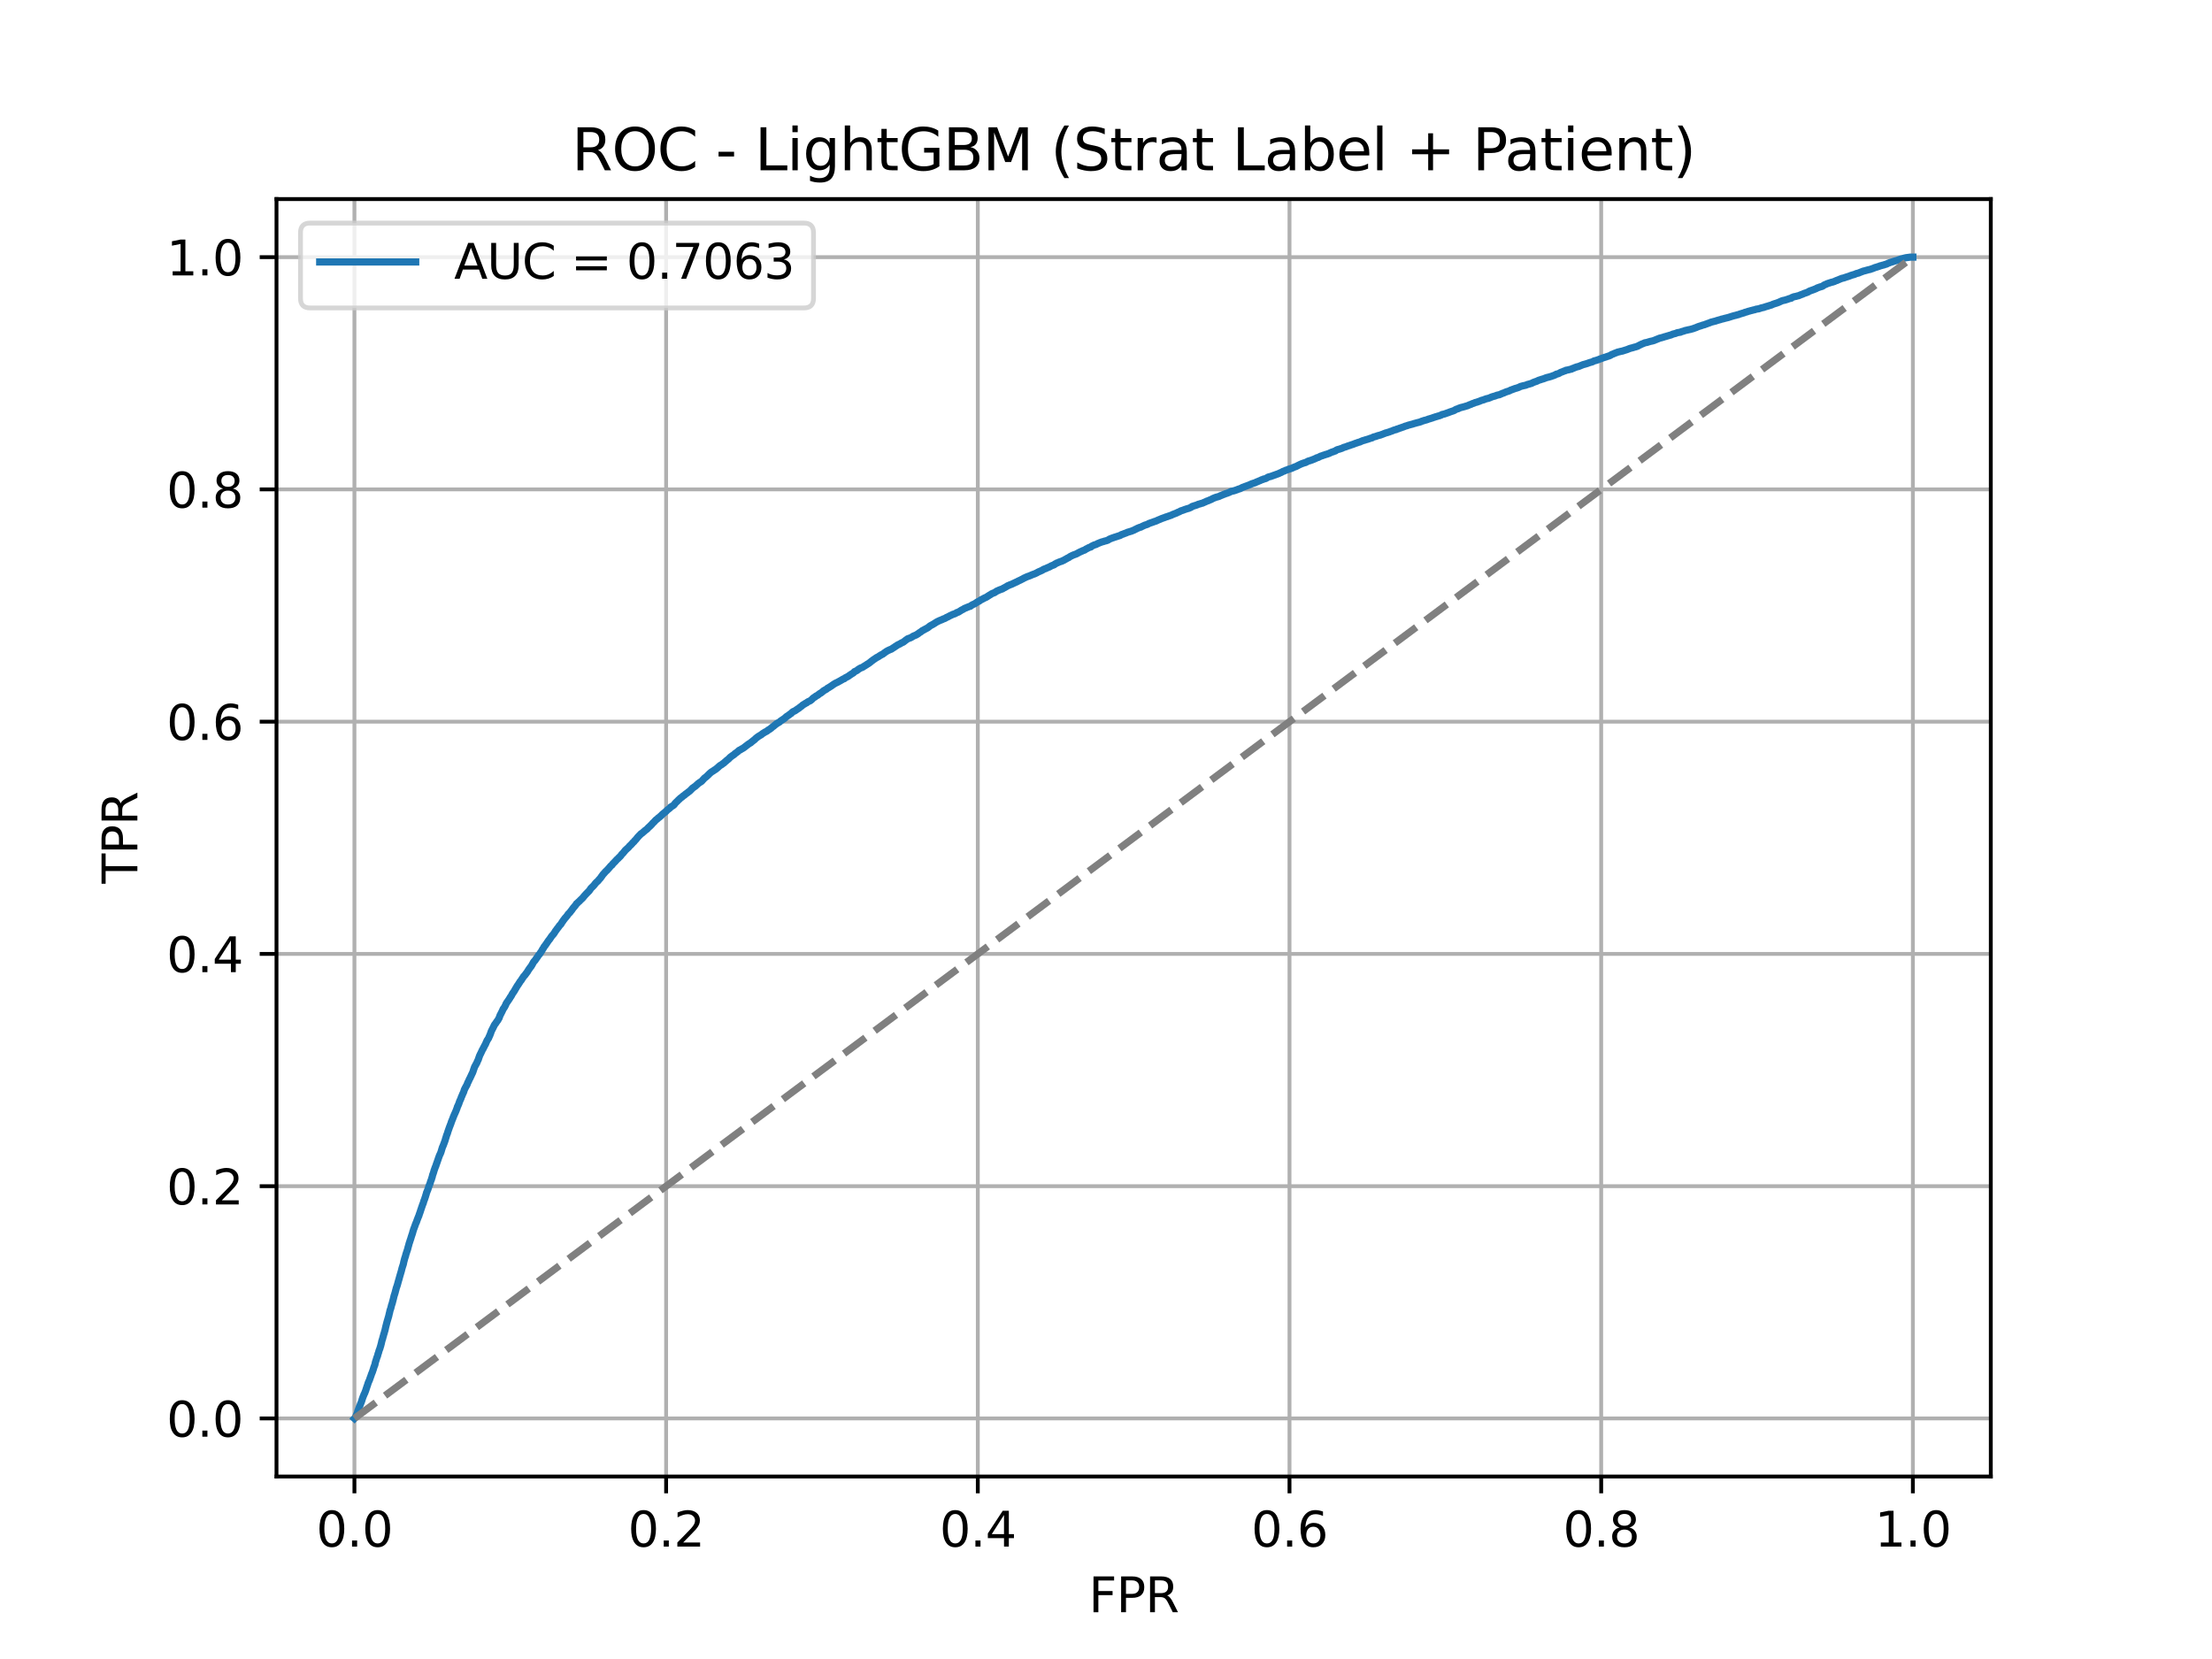 <?xml version="1.0" encoding="utf-8" standalone="no"?>
<!DOCTYPE svg PUBLIC "-//W3C//DTD SVG 1.1//EN"
  "http://www.w3.org/Graphics/SVG/1.1/DTD/svg11.dtd">
<svg xmlns:xlink="http://www.w3.org/1999/xlink" width="460.8pt" height="345.6pt" viewBox="0 0 460.8 345.6" xmlns="http://www.w3.org/2000/svg" version="1.1">
 <defs>
  <style type="text/css">*{stroke-linejoin: round; stroke-linecap: butt}</style>
 </defs>
 <g id="figure_1">
  <g id="patch_1">
   <path d="M 0 345.6 
L 460.8 345.6 
L 460.8 0 
L 0 0 
z
" style="fill: #ffffff"/>
  </g>
  <g id="axes_1">
   <g id="patch_2">
    <path d="M 57.6 307.584 
L 414.72 307.584 
L 414.72 41.472 
L 57.6 41.472 
z
" style="fill: #ffffff"/>
   </g>
   <g id="matplotlib.axis_1">
    <g id="xtick_1">
     <g id="line2d_1">
      <path d="M 73.833 307.584 
L 73.833 41.472 
" clip-path="url(#p56bc49431c)" style="fill: none; stroke: #b0b0b0; stroke-width: 0.8; stroke-linecap: square"/>
     </g>
     <g id="line2d_2">
      <defs>
       <path id="m6e047e1043" d="M 0 0 
L 0 3.5 
" style="stroke: #000000; stroke-width: 0.8"/>
      </defs>
      <g>
       <use xlink:href="#m6e047e1043" x="73.833" y="307.584" style="stroke: #000000; stroke-width: 0.8"/>
      </g>
     </g>
     <g id="text_1">
      <!-- 0.0 -->
      <g transform="translate(65.881 322.182) scale(0.1 -0.1)">
       <defs>
        <path id="DejaVuSans-30" d="M 2034 4250 
Q 1547 4250 1301 3770 
Q 1056 3291 1056 2328 
Q 1056 1369 1301 889 
Q 1547 409 2034 409 
Q 2525 409 2770 889 
Q 3016 1369 3016 2328 
Q 3016 3291 2770 3770 
Q 2525 4250 2034 4250 
z
M 2034 4750 
Q 2819 4750 3233 4129 
Q 3647 3509 3647 2328 
Q 3647 1150 3233 529 
Q 2819 -91 2034 -91 
Q 1250 -91 836 529 
Q 422 1150 422 2328 
Q 422 3509 836 4129 
Q 1250 4750 2034 4750 
z
" transform="scale(0.016)"/>
        <path id="DejaVuSans-2e" d="M 684 794 
L 1344 794 
L 1344 0 
L 684 0 
L 684 794 
z
" transform="scale(0.016)"/>
       </defs>
       <use xlink:href="#DejaVuSans-30"/>
       <use xlink:href="#DejaVuSans-2e" x="63.623"/>
       <use xlink:href="#DejaVuSans-30" x="95.41"/>
      </g>
     </g>
    </g>
    <g id="xtick_2">
     <g id="line2d_3">
      <path d="M 138.764 307.584 
L 138.764 41.472 
" clip-path="url(#p56bc49431c)" style="fill: none; stroke: #b0b0b0; stroke-width: 0.8; stroke-linecap: square"/>
     </g>
     <g id="line2d_4">
      <g>
       <use xlink:href="#m6e047e1043" x="138.764" y="307.584" style="stroke: #000000; stroke-width: 0.8"/>
      </g>
     </g>
     <g id="text_2">
      <!-- 0.2 -->
      <g transform="translate(130.812 322.182) scale(0.1 -0.1)">
       <defs>
        <path id="DejaVuSans-32" d="M 1228 531 
L 3431 531 
L 3431 0 
L 469 0 
L 469 531 
Q 828 903 1448 1529 
Q 2069 2156 2228 2338 
Q 2531 2678 2651 2914 
Q 2772 3150 2772 3378 
Q 2772 3750 2511 3984 
Q 2250 4219 1831 4219 
Q 1534 4219 1204 4116 
Q 875 4013 500 3803 
L 500 4441 
Q 881 4594 1212 4672 
Q 1544 4750 1819 4750 
Q 2544 4750 2975 4387 
Q 3406 4025 3406 3419 
Q 3406 3131 3298 2873 
Q 3191 2616 2906 2266 
Q 2828 2175 2409 1742 
Q 1991 1309 1228 531 
z
" transform="scale(0.016)"/>
       </defs>
       <use xlink:href="#DejaVuSans-30"/>
       <use xlink:href="#DejaVuSans-2e" x="63.623"/>
       <use xlink:href="#DejaVuSans-32" x="95.41"/>
      </g>
     </g>
    </g>
    <g id="xtick_3">
     <g id="line2d_5">
      <path d="M 203.695 307.584 
L 203.695 41.472 
" clip-path="url(#p56bc49431c)" style="fill: none; stroke: #b0b0b0; stroke-width: 0.8; stroke-linecap: square"/>
     </g>
     <g id="line2d_6">
      <g>
       <use xlink:href="#m6e047e1043" x="203.695" y="307.584" style="stroke: #000000; stroke-width: 0.8"/>
      </g>
     </g>
     <g id="text_3">
      <!-- 0.4 -->
      <g transform="translate(195.743 322.182) scale(0.1 -0.1)">
       <defs>
        <path id="DejaVuSans-34" d="M 2419 4116 
L 825 1625 
L 2419 1625 
L 2419 4116 
z
M 2253 4666 
L 3047 4666 
L 3047 1625 
L 3713 1625 
L 3713 1100 
L 3047 1100 
L 3047 0 
L 2419 0 
L 2419 1100 
L 313 1100 
L 313 1709 
L 2253 4666 
z
" transform="scale(0.016)"/>
       </defs>
       <use xlink:href="#DejaVuSans-30"/>
       <use xlink:href="#DejaVuSans-2e" x="63.623"/>
       <use xlink:href="#DejaVuSans-34" x="95.41"/>
      </g>
     </g>
    </g>
    <g id="xtick_4">
     <g id="line2d_7">
      <path d="M 268.625 307.584 
L 268.625 41.472 
" clip-path="url(#p56bc49431c)" style="fill: none; stroke: #b0b0b0; stroke-width: 0.8; stroke-linecap: square"/>
     </g>
     <g id="line2d_8">
      <g>
       <use xlink:href="#m6e047e1043" x="268.625" y="307.584" style="stroke: #000000; stroke-width: 0.8"/>
      </g>
     </g>
     <g id="text_4">
      <!-- 0.6 -->
      <g transform="translate(260.674 322.182) scale(0.1 -0.1)">
       <defs>
        <path id="DejaVuSans-36" d="M 2113 2584 
Q 1688 2584 1439 2293 
Q 1191 2003 1191 1497 
Q 1191 994 1439 701 
Q 1688 409 2113 409 
Q 2538 409 2786 701 
Q 3034 994 3034 1497 
Q 3034 2003 2786 2293 
Q 2538 2584 2113 2584 
z
M 3366 4563 
L 3366 3988 
Q 3128 4100 2886 4159 
Q 2644 4219 2406 4219 
Q 1781 4219 1451 3797 
Q 1122 3375 1075 2522 
Q 1259 2794 1537 2939 
Q 1816 3084 2150 3084 
Q 2853 3084 3261 2657 
Q 3669 2231 3669 1497 
Q 3669 778 3244 343 
Q 2819 -91 2113 -91 
Q 1303 -91 875 529 
Q 447 1150 447 2328 
Q 447 3434 972 4092 
Q 1497 4750 2381 4750 
Q 2619 4750 2861 4703 
Q 3103 4656 3366 4563 
z
" transform="scale(0.016)"/>
       </defs>
       <use xlink:href="#DejaVuSans-30"/>
       <use xlink:href="#DejaVuSans-2e" x="63.623"/>
       <use xlink:href="#DejaVuSans-36" x="95.41"/>
      </g>
     </g>
    </g>
    <g id="xtick_5">
     <g id="line2d_9">
      <path d="M 333.556 307.584 
L 333.556 41.472 
" clip-path="url(#p56bc49431c)" style="fill: none; stroke: #b0b0b0; stroke-width: 0.8; stroke-linecap: square"/>
     </g>
     <g id="line2d_10">
      <g>
       <use xlink:href="#m6e047e1043" x="333.556" y="307.584" style="stroke: #000000; stroke-width: 0.8"/>
      </g>
     </g>
     <g id="text_5">
      <!-- 0.8 -->
      <g transform="translate(325.605 322.182) scale(0.1 -0.1)">
       <defs>
        <path id="DejaVuSans-38" d="M 2034 2216 
Q 1584 2216 1326 1975 
Q 1069 1734 1069 1313 
Q 1069 891 1326 650 
Q 1584 409 2034 409 
Q 2484 409 2743 651 
Q 3003 894 3003 1313 
Q 3003 1734 2745 1975 
Q 2488 2216 2034 2216 
z
M 1403 2484 
Q 997 2584 770 2862 
Q 544 3141 544 3541 
Q 544 4100 942 4425 
Q 1341 4750 2034 4750 
Q 2731 4750 3128 4425 
Q 3525 4100 3525 3541 
Q 3525 3141 3298 2862 
Q 3072 2584 2669 2484 
Q 3125 2378 3379 2068 
Q 3634 1759 3634 1313 
Q 3634 634 3220 271 
Q 2806 -91 2034 -91 
Q 1263 -91 848 271 
Q 434 634 434 1313 
Q 434 1759 690 2068 
Q 947 2378 1403 2484 
z
M 1172 3481 
Q 1172 3119 1398 2916 
Q 1625 2713 2034 2713 
Q 2441 2713 2670 2916 
Q 2900 3119 2900 3481 
Q 2900 3844 2670 4047 
Q 2441 4250 2034 4250 
Q 1625 4250 1398 4047 
Q 1172 3844 1172 3481 
z
" transform="scale(0.016)"/>
       </defs>
       <use xlink:href="#DejaVuSans-30"/>
       <use xlink:href="#DejaVuSans-2e" x="63.623"/>
       <use xlink:href="#DejaVuSans-38" x="95.41"/>
      </g>
     </g>
    </g>
    <g id="xtick_6">
     <g id="line2d_11">
      <path d="M 398.487 307.584 
L 398.487 41.472 
" clip-path="url(#p56bc49431c)" style="fill: none; stroke: #b0b0b0; stroke-width: 0.8; stroke-linecap: square"/>
     </g>
     <g id="line2d_12">
      <g>
       <use xlink:href="#m6e047e1043" x="398.487" y="307.584" style="stroke: #000000; stroke-width: 0.8"/>
      </g>
     </g>
     <g id="text_6">
      <!-- 1.0 -->
      <g transform="translate(390.536 322.182) scale(0.1 -0.1)">
       <defs>
        <path id="DejaVuSans-31" d="M 794 531 
L 1825 531 
L 1825 4091 
L 703 3866 
L 703 4441 
L 1819 4666 
L 2450 4666 
L 2450 531 
L 3481 531 
L 3481 0 
L 794 0 
L 794 531 
z
" transform="scale(0.016)"/>
       </defs>
       <use xlink:href="#DejaVuSans-31"/>
       <use xlink:href="#DejaVuSans-2e" x="63.623"/>
       <use xlink:href="#DejaVuSans-30" x="95.41"/>
      </g>
     </g>
    </g>
    <g id="text_7">
     <!-- FPR -->
     <g transform="translate(226.795 335.861) scale(0.1 -0.1)">
      <defs>
       <path id="DejaVuSans-46" d="M 628 4666 
L 3309 4666 
L 3309 4134 
L 1259 4134 
L 1259 2759 
L 3109 2759 
L 3109 2228 
L 1259 2228 
L 1259 0 
L 628 0 
L 628 4666 
z
" transform="scale(0.016)"/>
       <path id="DejaVuSans-50" d="M 1259 4147 
L 1259 2394 
L 2053 2394 
Q 2494 2394 2734 2622 
Q 2975 2850 2975 3272 
Q 2975 3691 2734 3919 
Q 2494 4147 2053 4147 
L 1259 4147 
z
M 628 4666 
L 2053 4666 
Q 2838 4666 3239 4311 
Q 3641 3956 3641 3272 
Q 3641 2581 3239 2228 
Q 2838 1875 2053 1875 
L 1259 1875 
L 1259 0 
L 628 0 
L 628 4666 
z
" transform="scale(0.016)"/>
       <path id="DejaVuSans-52" d="M 2841 2188 
Q 3044 2119 3236 1894 
Q 3428 1669 3622 1275 
L 4263 0 
L 3584 0 
L 2988 1197 
Q 2756 1666 2539 1819 
Q 2322 1972 1947 1972 
L 1259 1972 
L 1259 0 
L 628 0 
L 628 4666 
L 2053 4666 
Q 2853 4666 3247 4331 
Q 3641 3997 3641 3322 
Q 3641 2881 3436 2590 
Q 3231 2300 2841 2188 
z
M 1259 4147 
L 1259 2491 
L 2053 2491 
Q 2509 2491 2742 2702 
Q 2975 2913 2975 3322 
Q 2975 3731 2742 3939 
Q 2509 4147 2053 4147 
L 1259 4147 
z
" transform="scale(0.016)"/>
      </defs>
      <use xlink:href="#DejaVuSans-46"/>
      <use xlink:href="#DejaVuSans-50" x="57.52"/>
      <use xlink:href="#DejaVuSans-52" x="117.822"/>
     </g>
    </g>
   </g>
   <g id="matplotlib.axis_2">
    <g id="ytick_1">
     <g id="line2d_13">
      <path d="M 57.6 295.488 
L 414.72 295.488 
" clip-path="url(#p56bc49431c)" style="fill: none; stroke: #b0b0b0; stroke-width: 0.8; stroke-linecap: square"/>
     </g>
     <g id="line2d_14">
      <defs>
       <path id="ma6462f5afd" d="M 0 0 
L -3.5 0 
" style="stroke: #000000; stroke-width: 0.8"/>
      </defs>
      <g>
       <use xlink:href="#ma6462f5afd" x="57.6" y="295.488" style="stroke: #000000; stroke-width: 0.8"/>
      </g>
     </g>
     <g id="text_8">
      <!-- 0.0 -->
      <g transform="translate(34.697 299.287) scale(0.1 -0.1)">
       <use xlink:href="#DejaVuSans-30"/>
       <use xlink:href="#DejaVuSans-2e" x="63.623"/>
       <use xlink:href="#DejaVuSans-30" x="95.41"/>
      </g>
     </g>
    </g>
    <g id="ytick_2">
     <g id="line2d_15">
      <path d="M 57.6 247.104 
L 414.72 247.104 
" clip-path="url(#p56bc49431c)" style="fill: none; stroke: #b0b0b0; stroke-width: 0.8; stroke-linecap: square"/>
     </g>
     <g id="line2d_16">
      <g>
       <use xlink:href="#ma6462f5afd" x="57.6" y="247.104" style="stroke: #000000; stroke-width: 0.8"/>
      </g>
     </g>
     <g id="text_9">
      <!-- 0.2 -->
      <g transform="translate(34.697 250.903) scale(0.1 -0.1)">
       <use xlink:href="#DejaVuSans-30"/>
       <use xlink:href="#DejaVuSans-2e" x="63.623"/>
       <use xlink:href="#DejaVuSans-32" x="95.41"/>
      </g>
     </g>
    </g>
    <g id="ytick_3">
     <g id="line2d_17">
      <path d="M 57.6 198.72 
L 414.72 198.72 
" clip-path="url(#p56bc49431c)" style="fill: none; stroke: #b0b0b0; stroke-width: 0.8; stroke-linecap: square"/>
     </g>
     <g id="line2d_18">
      <g>
       <use xlink:href="#ma6462f5afd" x="57.6" y="198.72" style="stroke: #000000; stroke-width: 0.8"/>
      </g>
     </g>
     <g id="text_10">
      <!-- 0.4 -->
      <g transform="translate(34.697 202.519) scale(0.1 -0.1)">
       <use xlink:href="#DejaVuSans-30"/>
       <use xlink:href="#DejaVuSans-2e" x="63.623"/>
       <use xlink:href="#DejaVuSans-34" x="95.41"/>
      </g>
     </g>
    </g>
    <g id="ytick_4">
     <g id="line2d_19">
      <path d="M 57.6 150.336 
L 414.72 150.336 
" clip-path="url(#p56bc49431c)" style="fill: none; stroke: #b0b0b0; stroke-width: 0.8; stroke-linecap: square"/>
     </g>
     <g id="line2d_20">
      <g>
       <use xlink:href="#ma6462f5afd" x="57.6" y="150.336" style="stroke: #000000; stroke-width: 0.8"/>
      </g>
     </g>
     <g id="text_11">
      <!-- 0.6 -->
      <g transform="translate(34.697 154.135) scale(0.1 -0.1)">
       <use xlink:href="#DejaVuSans-30"/>
       <use xlink:href="#DejaVuSans-2e" x="63.623"/>
       <use xlink:href="#DejaVuSans-36" x="95.41"/>
      </g>
     </g>
    </g>
    <g id="ytick_5">
     <g id="line2d_21">
      <path d="M 57.6 101.952 
L 414.72 101.952 
" clip-path="url(#p56bc49431c)" style="fill: none; stroke: #b0b0b0; stroke-width: 0.8; stroke-linecap: square"/>
     </g>
     <g id="line2d_22">
      <g>
       <use xlink:href="#ma6462f5afd" x="57.6" y="101.952" style="stroke: #000000; stroke-width: 0.8"/>
      </g>
     </g>
     <g id="text_12">
      <!-- 0.8 -->
      <g transform="translate(34.697 105.751) scale(0.1 -0.1)">
       <use xlink:href="#DejaVuSans-30"/>
       <use xlink:href="#DejaVuSans-2e" x="63.623"/>
       <use xlink:href="#DejaVuSans-38" x="95.41"/>
      </g>
     </g>
    </g>
    <g id="ytick_6">
     <g id="line2d_23">
      <path d="M 57.6 53.568 
L 414.72 53.568 
" clip-path="url(#p56bc49431c)" style="fill: none; stroke: #b0b0b0; stroke-width: 0.8; stroke-linecap: square"/>
     </g>
     <g id="line2d_24">
      <g>
       <use xlink:href="#ma6462f5afd" x="57.6" y="53.568" style="stroke: #000000; stroke-width: 0.8"/>
      </g>
     </g>
     <g id="text_13">
      <!-- 1.0 -->
      <g transform="translate(34.697 57.367) scale(0.1 -0.1)">
       <use xlink:href="#DejaVuSans-31"/>
       <use xlink:href="#DejaVuSans-2e" x="63.623"/>
       <use xlink:href="#DejaVuSans-30" x="95.41"/>
      </g>
     </g>
    </g>
    <g id="text_14">
     <!-- TPR -->
     <g transform="translate(28.617 184.071) rotate(-90) scale(0.1 -0.1)">
      <defs>
       <path id="DejaVuSans-54" d="M -19 4666 
L 3928 4666 
L 3928 4134 
L 2272 4134 
L 2272 0 
L 1638 0 
L 1638 4134 
L -19 4134 
L -19 4666 
z
" transform="scale(0.016)"/>
      </defs>
      <use xlink:href="#DejaVuSans-54"/>
      <use xlink:href="#DejaVuSans-50" x="61.084"/>
      <use xlink:href="#DejaVuSans-52" x="121.387"/>
     </g>
    </g>
   </g>
   <g id="line2d_25">
    <path d="M 73.833 295.488 
L 73.932 295.379 
L 74.036 295.27 
L 74.087 295.162 
L 74.196 294.883 
L 74.239 294.774 
L 74.347 294.577 
L 74.382 294.468 
L 74.491 294.176 
L 74.511 294.067 
L 74.611 293.734 
L 74.668 293.625 
L 74.779 293.312 
L 74.821 293.203 
L 74.928 292.917 
L 74.988 292.809 
L 75.099 292.469 
L 75.151 292.36 
L 75.26 292.095 
L 75.297 291.986 
L 75.407 291.673 
L 75.426 291.564 
L 75.536 291.258 
L 75.57 291.149 
L 75.681 290.857 
L 75.734 290.748 
L 75.844 290.449 
L 75.914 290.34 
L 76.022 290.095 
L 76.054 289.987 
L 76.163 289.721 
L 76.199 289.613 
L 76.308 289.259 
L 76.354 289.15 
L 76.463 288.783 
L 76.517 288.681 
L 76.628 288.314 
L 76.658 288.212 
L 76.766 287.919 
L 76.816 287.817 
L 76.923 287.572 
L 76.973 287.464 
L 77.084 287.117 
L 77.13 287.008 
L 77.237 286.702 
L 77.281 286.593 
L 77.391 286.246 
L 77.441 286.138 
L 77.552 285.866 
L 77.596 285.757 
L 77.707 285.396 
L 77.758 285.294 
L 77.865 284.886 
L 77.912 284.778 
L 78.021 284.472 
L 78.077 284.37 
L 78.185 283.86 
L 78.213 283.751 
L 78.32 283.418 
L 78.36 283.309 
L 78.469 282.928 
L 78.506 282.819 
L 78.613 282.554 
L 78.656 282.452 
L 78.765 281.976 
L 78.831 281.867 
L 78.942 281.439 
L 78.976 281.33 
L 79.086 281.044 
L 79.133 280.935 
L 79.24 280.548 
L 79.285 280.439 
L 79.395 279.997 
L 79.428 279.895 
L 79.538 279.392 
L 79.565 279.283 
L 79.673 278.957 
L 79.705 278.861 
L 79.816 278.419 
L 79.859 278.31 
L 79.956 277.889 
L 80.017 277.78 
L 80.126 277.331 
L 80.174 277.222 
L 80.284 276.74 
L 80.303 276.631 
L 80.414 276.175 
L 80.447 276.066 
L 80.558 275.618 
L 80.586 275.509 
L 80.696 275.121 
L 80.729 275.012 
L 80.839 274.645 
L 80.869 274.536 
L 80.98 274.162 
L 81.003 274.054 
L 81.113 273.564 
L 81.149 273.455 
L 81.258 272.938 
L 81.309 272.829 
L 81.42 272.496 
L 81.447 272.387 
L 81.557 271.932 
L 81.592 271.823 
L 81.7 271.517 
L 81.728 271.408 
L 81.839 270.973 
L 81.869 270.864 
L 81.98 270.436 
L 82.002 270.327 
L 82.111 269.878 
L 82.158 269.769 
L 82.269 269.402 
L 82.305 269.293 
L 82.415 268.844 
L 82.453 268.736 
L 82.561 268.287 
L 82.613 268.178 
L 82.72 267.838 
L 82.763 267.729 
L 82.874 267.321 
L 82.903 267.212 
L 83.014 266.818 
L 83.042 266.716 
L 83.153 266.356 
L 83.174 266.247 
L 83.285 265.859 
L 83.315 265.75 
L 83.426 265.376 
L 83.456 265.268 
L 83.566 264.9 
L 83.6 264.798 
L 83.711 264.343 
L 83.738 264.234 
L 83.847 263.873 
L 83.883 263.765 
L 83.988 263.445 
L 84.024 263.336 
L 84.132 262.792 
L 84.167 262.69 
L 84.276 262.269 
L 84.305 262.16 
L 84.416 261.82 
L 84.46 261.711 
L 84.569 261.255 
L 84.613 261.147 
L 84.724 260.793 
L 84.764 260.684 
L 84.866 260.371 
L 84.908 260.263 
L 85.016 259.8 
L 85.055 259.691 
L 85.166 259.304 
L 85.186 259.195 
L 85.296 258.834 
L 85.343 258.726 
L 85.451 258.352 
L 85.5 258.243 
L 85.611 257.896 
L 85.637 257.787 
L 85.747 257.447 
L 85.781 257.345 
L 85.89 257.019 
L 85.93 256.91 
L 86.037 256.488 
L 86.084 256.38 
L 86.19 256.006 
L 86.245 255.904 
L 86.355 255.577 
L 86.406 255.468 
L 86.515 255.135 
L 86.563 255.026 
L 86.671 254.734 
L 86.745 254.625 
L 86.855 254.265 
L 86.901 254.156 
L 87.009 253.863 
L 87.055 253.755 
L 87.164 253.462 
L 87.233 253.353 
L 87.343 252.973 
L 87.388 252.864 
L 87.499 252.544 
L 87.541 252.435 
L 87.651 252.068 
L 87.694 251.959 
L 87.799 251.653 
L 87.828 251.545 
L 87.936 251.259 
L 87.969 251.15 
L 88.08 250.824 
L 88.151 250.715 
L 88.262 250.307 
L 88.292 250.198 
L 88.401 249.933 
L 88.446 249.824 
L 88.555 249.464 
L 88.604 249.362 
L 88.714 248.954 
L 88.764 248.845 
L 88.869 248.41 
L 88.932 248.301 
L 89.042 248.002 
L 89.102 247.893 
L 89.213 247.553 
L 89.251 247.444 
L 89.361 247.09 
L 89.41 246.982 
L 89.514 246.703 
L 89.57 246.594 
L 89.681 246.186 
L 89.708 246.098 
L 89.817 245.839 
L 89.862 245.737 
L 89.971 245.336 
L 90.023 245.227 
L 90.134 244.717 
L 90.194 244.608 
L 90.305 244.261 
L 90.344 244.153 
L 90.447 243.758 
L 90.503 243.656 
L 90.612 243.316 
L 90.651 243.207 
L 90.762 242.956 
L 90.799 242.854 
L 90.9 242.534 
L 90.903 242.534 
L 90.94 242.425 
L 91.051 242.126 
L 91.091 242.017 
L 91.202 241.671 
L 91.253 241.562 
L 91.363 241.195 
L 91.413 241.093 
L 91.519 240.787 
L 91.56 240.678 
L 91.666 240.453 
L 91.722 240.351 
L 91.83 240.079 
L 91.871 239.971 
L 91.98 239.603 
L 92.011 239.494 
L 92.119 239.148 
L 92.15 239.039 
L 92.261 238.787 
L 92.31 238.685 
L 92.419 238.386 
L 92.463 238.277 
L 92.574 237.985 
L 92.611 237.876 
L 92.721 237.577 
L 92.75 237.475 
L 92.861 237.067 
L 92.912 236.958 
L 93.021 236.557 
L 93.058 236.455 
L 93.167 236.19 
L 93.211 236.081 
L 93.321 235.693 
L 93.361 235.584 
L 93.472 235.272 
L 93.51 235.163 
L 93.618 234.85 
L 93.66 234.741 
L 93.761 234.489 
L 93.798 234.387 
L 93.905 234.109 
L 93.95 234 
L 94.054 233.646 
L 94.113 233.537 
L 94.223 233.238 
L 94.274 233.136 
L 94.384 232.837 
L 94.424 232.728 
L 94.531 232.456 
L 94.577 232.361 
L 94.688 232.089 
L 94.745 231.98 
L 94.856 231.729 
L 94.9 231.62 
L 95.005 231.382 
L 95.049 231.273 
L 95.158 230.967 
L 95.209 230.858 
L 95.307 230.498 
L 95.383 230.396 
L 95.493 230.13 
L 95.544 230.022 
L 95.655 229.709 
L 95.689 229.6 
L 95.799 229.301 
L 95.861 229.192 
L 95.969 228.94 
L 96.019 228.832 
L 96.129 228.485 
L 96.196 228.376 
L 96.306 228.111 
L 96.343 228.002 
L 96.452 227.764 
L 96.511 227.655 
L 96.616 227.397 
L 96.648 227.288 
L 96.746 226.955 
L 96.813 226.86 
L 96.92 226.622 
L 96.986 226.513 
L 97.097 226.302 
L 97.164 226.193 
L 97.273 225.989 
L 97.321 225.88 
L 97.43 225.568 
L 97.486 225.459 
L 97.592 225.261 
L 97.64 225.153 
L 97.751 224.894 
L 97.797 224.785 
L 97.908 224.609 
L 97.957 224.507 
L 98.063 224.248 
L 98.132 224.139 
L 98.243 223.867 
L 98.298 223.759 
L 98.401 223.561 
L 98.45 223.453 
L 98.558 223.167 
L 98.593 223.058 
L 98.703 222.711 
L 98.751 222.603 
L 98.861 222.263 
L 98.928 222.154 
L 99.039 221.936 
L 99.114 221.827 
L 99.221 221.589 
L 99.31 221.481 
L 99.419 221.181 
L 99.473 221.073 
L 99.574 220.841 
L 99.637 220.746 
L 99.747 220.365 
L 99.794 220.263 
L 99.902 219.937 
L 99.959 219.828 
L 100.069 219.583 
L 100.127 219.495 
L 100.238 219.25 
L 100.29 219.141 
L 100.399 218.91 
L 100.442 218.801 
L 100.553 218.597 
L 100.639 218.488 
L 100.736 218.23 
L 100.817 218.121 
L 100.928 217.883 
L 100.989 217.774 
L 101.098 217.577 
L 101.159 217.468 
L 101.265 217.19 
L 101.319 217.081 
L 101.429 216.836 
L 101.476 216.727 
L 101.582 216.584 
L 101.645 216.482 
L 101.755 216.319 
L 101.806 216.21 
L 101.915 215.938 
L 101.963 215.843 
L 102.071 215.598 
L 102.114 215.489 
L 102.225 215.197 
L 102.255 215.088 
L 102.365 214.789 
L 102.422 214.68 
L 102.529 214.463 
L 102.578 214.361 
L 102.682 214.184 
L 102.727 214.075 
L 102.838 213.851 
L 102.889 213.742 
L 102.98 213.551 
L 102.996 213.551 
L 103.047 213.443 
L 103.148 213.313 
L 103.238 213.205 
L 103.348 213.041 
L 103.408 212.933 
L 103.519 212.783 
L 103.6 212.674 
L 103.709 212.538 
L 103.762 212.436 
L 103.865 212.246 
L 103.942 212.137 
L 104.05 211.858 
L 104.082 211.749 
L 104.191 211.464 
L 104.259 211.355 
L 104.369 211.137 
L 104.421 211.029 
L 104.531 210.825 
L 104.58 210.722 
L 104.688 210.491 
L 104.741 210.382 
L 104.847 210.131 
L 104.954 210.022 
L 105.064 209.845 
L 105.137 209.736 
L 105.234 209.526 
L 105.307 209.417 
L 105.415 209.118 
L 105.484 209.009 
L 105.591 208.832 
L 105.664 208.723 
L 105.766 208.608 
L 105.82 208.499 
L 105.929 208.356 
L 106.004 208.247 
L 106.111 208.064 
L 106.199 207.955 
L 106.31 207.717 
L 106.421 207.608 
L 106.529 207.418 
L 106.591 207.309 
L 106.697 207.112 
L 106.75 207.003 
L 106.861 206.833 
L 106.952 206.724 
L 107.063 206.561 
L 107.131 206.452 
L 107.242 206.255 
L 107.306 206.146 
L 107.413 205.949 
L 107.496 205.84 
L 107.606 205.636 
L 107.664 205.527 
L 107.771 205.371 
L 107.833 205.262 
L 107.937 205.146 
L 108.004 205.037 
L 108.114 204.84 
L 108.207 204.731 
L 108.307 204.541 
L 108.382 204.432 
L 108.493 204.303 
L 108.591 204.194 
L 108.696 203.997 
L 108.759 203.888 
L 108.861 203.766 
L 108.936 203.657 
L 109.046 203.446 
L 109.174 203.337 
L 109.285 203.188 
L 109.408 203.079 
L 109.519 202.882 
L 109.626 202.773 
L 109.723 202.61 
L 109.843 202.501 
L 109.941 202.29 
L 110.025 202.181 
L 110.13 201.984 
L 110.23 201.875 
L 110.333 201.699 
L 110.423 201.59 
L 110.527 201.44 
L 110.636 201.331 
L 110.741 201.141 
L 110.815 201.032 
L 110.922 200.821 
L 110.986 200.719 
L 111.097 200.502 
L 111.172 200.393 
L 111.267 200.264 
L 111.374 200.162 
L 111.482 200.039 
L 111.55 199.93 
L 111.64 199.788 
L 111.729 199.679 
L 111.839 199.502 
L 111.931 199.393 
L 112.037 199.25 
L 112.083 199.142 
L 112.194 198.972 
L 112.315 198.863 
L 112.426 198.72 
L 112.509 198.611 
L 112.617 198.414 
L 112.714 198.305 
L 112.823 198.122 
L 112.902 198.013 
L 113.01 197.768 
L 113.103 197.659 
L 113.206 197.503 
L 113.265 197.394 
L 113.374 197.17 
L 113.507 197.061 
L 113.618 196.877 
L 113.706 196.768 
L 113.812 196.605 
L 113.891 196.496 
L 113.994 196.34 
L 114.065 196.231 
L 114.176 196.068 
L 114.254 195.959 
L 114.36 195.809 
L 114.478 195.701 
L 114.585 195.517 
L 114.665 195.415 
L 114.771 195.238 
L 114.858 195.129 
L 114.957 194.973 
L 115.063 194.871 
L 115.174 194.735 
L 115.282 194.626 
L 115.392 194.463 
L 115.475 194.354 
L 115.583 194.177 
L 115.642 194.069 
L 115.749 193.905 
L 115.854 193.797 
L 115.963 193.62 
L 116.044 193.511 
L 116.146 193.382 
L 116.236 193.273 
L 116.34 193.13 
L 116.423 193.021 
L 116.532 192.845 
L 116.646 192.736 
L 116.748 192.62 
L 116.86 192.518 
L 116.968 192.314 
L 117.042 192.205 
L 117.144 192.029 
L 117.24 191.92 
L 117.351 191.75 
L 117.398 191.641 
L 117.509 191.539 
L 117.599 191.43 
L 117.709 191.246 
L 117.839 191.138 
L 117.939 191.015 
L 118.023 190.906 
L 118.13 190.784 
L 118.206 190.675 
L 118.315 190.505 
L 118.386 190.396 
L 118.497 190.308 
L 118.608 190.199 
L 118.687 190.097 
L 118.803 189.988 
L 118.904 189.825 
L 118.984 189.716 
L 119.093 189.614 
L 119.162 189.506 
L 119.263 189.336 
L 119.366 189.227 
L 119.475 189.05 
L 119.607 188.941 
L 119.717 188.785 
L 119.819 188.676 
L 119.93 188.52 
L 120.016 188.411 
L 120.11 188.241 
L 120.27 188.139 
L 120.371 188.023 
L 120.489 187.914 
L 120.589 187.826 
L 120.723 187.717 
L 120.826 187.588 
L 120.945 187.479 
L 121.049 187.364 
L 121.2 187.255 
L 121.297 187.126 
L 121.438 187.017 
L 121.549 186.847 
L 121.624 186.745 
L 121.734 186.643 
L 121.805 186.534 
L 121.911 186.425 
L 122.02 186.323 
L 122.11 186.201 
L 122.235 186.092 
L 122.336 185.976 
L 122.456 185.867 
L 122.548 185.752 
L 122.697 185.643 
L 122.779 185.5 
L 122.881 185.391 
L 122.985 185.215 
L 123.056 185.106 
L 123.16 184.977 
L 123.299 184.868 
L 123.402 184.745 
L 123.532 184.637 
L 123.632 184.521 
L 123.728 184.419 
L 123.835 184.29 
L 123.922 184.181 
L 124.024 184.031 
L 124.132 183.923 
L 124.239 183.814 
L 124.346 183.705 
L 124.455 183.623 
L 124.572 183.515 
L 124.669 183.392 
L 124.751 183.283 
L 124.855 183.168 
L 124.859 183.168 
L 124.955 183.059 
L 125.062 182.943 
L 125.148 182.835 
L 125.258 182.651 
L 125.359 182.542 
L 125.466 182.372 
L 125.544 182.27 
L 125.65 182.121 
L 125.77 182.012 
L 125.879 181.876 
L 125.982 181.767 
L 126.087 181.638 
L 126.189 181.529 
L 126.297 181.434 
L 126.431 181.325 
L 126.525 181.196 
L 126.654 181.087 
L 126.76 180.944 
L 126.868 180.835 
L 126.964 180.713 
L 127.067 180.604 
L 127.162 180.475 
L 127.271 180.366 
L 127.381 180.284 
L 127.517 180.176 
L 127.604 179.992 
L 127.73 179.883 
L 127.834 179.781 
L 127.92 179.672 
L 128.025 179.584 
L 128.15 179.475 
L 128.254 179.312 
L 128.38 179.21 
L 128.485 179.081 
L 128.595 178.972 
L 128.691 178.897 
L 128.826 178.788 
L 128.936 178.618 
L 129.107 178.51 
L 129.212 178.367 
L 129.338 178.258 
L 129.449 178.074 
L 129.536 177.966 
L 129.644 177.85 
L 129.771 177.741 
L 129.882 177.605 
L 129.967 177.496 
L 130.043 177.401 
L 130.148 177.299 
L 130.247 177.136 
L 130.362 177.034 
L 130.465 176.959 
L 130.56 176.85 
L 130.669 176.755 
L 130.803 176.646 
L 130.914 176.537 
L 131.017 176.429 
L 131.115 176.286 
L 131.229 176.177 
L 131.334 176.082 
L 131.47 175.973 
L 131.572 175.823 
L 131.7 175.715 
L 131.799 175.585 
L 131.883 175.477 
L 131.987 175.422 
L 132.093 175.313 
L 132.2 175.143 
L 132.328 175.035 
L 132.435 174.919 
L 132.52 174.81 
L 132.63 174.688 
L 132.721 174.579 
L 132.82 174.423 
L 132.949 174.314 
L 133.057 174.178 
L 133.176 174.069 
L 133.263 173.947 
L 133.423 173.845 
L 133.534 173.681 
L 133.742 173.579 
L 133.852 173.477 
L 133.978 173.369 
L 134.086 173.267 
L 134.229 173.158 
L 134.337 173.042 
L 134.49 172.933 
L 134.591 172.859 
L 134.736 172.75 
L 134.84 172.661 
L 134.929 172.553 
L 135.037 172.43 
L 135.157 172.328 
L 135.268 172.219 
L 135.415 172.111 
L 135.512 171.968 
L 135.671 171.859 
L 135.78 171.709 
L 135.887 171.6 
L 135.994 171.464 
L 136.113 171.356 
L 136.218 171.267 
L 136.324 171.158 
L 136.431 171.022 
L 136.546 170.914 
L 136.644 170.798 
L 136.814 170.689 
L 136.916 170.601 
L 137.043 170.492 
L 137.134 170.383 
L 137.308 170.274 
L 137.341 170.247 
L 137.484 170.138 
L 137.568 170.036 
L 137.708 169.928 
L 137.817 169.826 
L 137.905 169.717 
L 138.012 169.615 
L 138.146 169.506 
L 138.248 169.424 
L 138.398 169.316 
L 138.509 169.207 
L 138.663 169.098 
L 138.765 169.003 
L 138.87 168.894 
L 138.975 168.772 
L 139.112 168.663 
L 139.222 168.595 
L 139.338 168.486 
L 139.447 168.404 
L 139.594 168.296 
L 139.697 168.132 
L 139.889 168.024 
L 139.99 167.949 
L 140.188 167.84 
L 140.29 167.758 
L 140.425 167.65 
L 140.535 167.5 
L 140.597 167.391 
L 140.699 167.275 
L 140.827 167.167 
L 140.932 167.044 
L 141.061 166.935 
L 141.167 166.833 
L 141.268 166.725 
L 141.375 166.602 
L 141.534 166.493 
L 141.644 166.357 
L 141.778 166.249 
L 141.881 166.167 
L 142.047 166.058 
L 142.152 165.963 
L 142.272 165.854 
L 142.378 165.766 
L 142.556 165.664 
L 142.665 165.569 
L 142.765 165.46 
L 142.872 165.392 
L 143.018 165.283 
L 143.122 165.208 
L 143.28 165.099 
L 143.391 164.984 
L 143.572 164.875 
L 143.676 164.78 
L 143.805 164.671 
L 143.914 164.555 
L 144.014 164.447 
L 144.114 164.358 
L 144.201 164.249 
L 144.303 164.147 
L 144.499 164.039 
L 144.565 163.964 
L 144.749 163.855 
L 144.859 163.78 
L 144.962 163.671 
L 145.072 163.576 
L 145.193 163.467 
L 145.295 163.379 
L 145.407 163.27 
L 145.512 163.182 
L 145.681 163.073 
L 145.791 162.971 
L 146.026 162.862 
L 146.133 162.76 
L 146.265 162.651 
L 146.372 162.502 
L 146.486 162.393 
L 146.586 162.291 
L 146.669 162.182 
L 146.769 162.08 
L 146.934 161.971 
L 147.044 161.883 
L 147.173 161.774 
L 147.272 161.692 
L 147.379 161.584 
L 147.488 161.468 
L 147.63 161.359 
L 147.722 161.23 
L 147.855 161.121 
L 147.965 161.019 
L 148.098 160.91 
L 148.199 160.815 
L 148.397 160.713 
L 148.505 160.632 
L 148.698 160.523 
L 148.801 160.414 
L 149.047 160.305 
L 149.157 160.19 
L 149.316 160.081 
L 149.417 159.979 
L 149.573 159.87 
L 149.673 159.754 
L 149.805 159.646 
L 149.908 159.55 
L 150.045 159.442 
L 150.147 159.394 
L 150.328 159.285 
L 150.434 159.21 
L 150.545 159.102 
L 150.629 159.054 
L 150.803 158.945 
L 150.899 158.843 
L 151.021 158.734 
L 151.121 158.646 
L 151.259 158.544 
L 151.364 158.422 
L 151.518 158.313 
L 151.607 158.238 
L 151.759 158.129 
L 151.866 158.014 
L 151.97 157.905 
L 152.077 157.803 
L 152.178 157.694 
L 152.288 157.633 
L 152.424 157.524 
L 152.535 157.435 
L 152.711 157.327 
L 152.811 157.259 
L 152.968 157.15 
L 153.078 157.007 
L 153.246 156.898 
L 153.355 156.83 
L 153.49 156.721 
L 153.596 156.64 
L 153.751 156.531 
L 153.846 156.422 
L 153.98 156.313 
L 154.042 156.273 
L 154.316 156.164 
L 154.417 156.055 
L 154.661 155.946 
L 154.769 155.871 
L 154.949 155.769 
L 155.047 155.674 
L 155.228 155.565 
L 155.321 155.45 
L 155.514 155.341 
L 155.614 155.232 
L 155.786 155.123 
L 155.878 155.042 
L 156.046 154.933 
L 156.146 154.865 
L 156.359 154.756 
L 156.466 154.661 
L 156.563 154.552 
L 156.672 154.484 
L 156.814 154.375 
L 156.924 154.267 
L 157.094 154.158 
L 157.205 154.069 
L 157.305 153.961 
L 157.414 153.852 
L 157.538 153.75 
L 157.642 153.655 
L 157.818 153.546 
L 157.905 153.457 
L 158.089 153.349 
L 158.196 153.281 
L 158.376 153.172 
L 158.486 153.111 
L 158.666 153.002 
L 158.756 152.893 
L 158.935 152.784 
L 159.038 152.709 
L 159.239 152.6 
L 159.332 152.519 
L 159.573 152.41 
L 159.68 152.356 
L 159.845 152.26 
L 159.946 152.138 
L 160.13 152.029 
L 160.241 151.982 
L 160.381 151.873 
L 160.49 151.805 
L 160.626 151.696 
L 160.726 151.614 
L 160.824 151.506 
L 160.923 151.431 
L 161.096 151.322 
L 161.195 151.254 
L 161.291 151.145 
L 161.401 151.07 
L 161.525 150.962 
L 161.63 150.894 
L 161.731 150.798 
L 161.75 150.758 
L 161.999 150.649 
L 162.109 150.56 
L 162.325 150.452 
L 162.431 150.377 
L 162.535 150.268 
L 162.642 150.186 
L 162.797 150.078 
L 162.908 150.003 
L 163.082 149.894 
L 163.187 149.812 
L 163.382 149.704 
L 163.49 149.602 
L 163.602 149.493 
L 163.711 149.398 
L 163.838 149.289 
L 163.913 149.228 
L 164.107 149.119 
L 164.203 149.044 
L 164.374 148.935 
L 164.481 148.833 
L 164.622 148.724 
L 164.724 148.684 
L 164.853 148.588 
L 164.946 148.459 
L 165.091 148.35 
L 165.198 148.248 
L 165.471 148.14 
L 165.582 148.085 
L 165.762 147.976 
L 165.873 147.881 
L 166.061 147.772 
L 166.152 147.684 
L 166.366 147.575 
L 166.468 147.493 
L 166.591 147.385 
L 166.669 147.317 
L 166.831 147.208 
L 166.929 147.14 
L 167.066 147.031 
L 167.166 146.915 
L 167.334 146.807 
L 167.438 146.745 
L 167.64 146.637 
L 167.744 146.535 
L 168.024 146.426 
L 168.124 146.317 
L 168.298 146.208 
L 168.409 146.147 
L 168.663 146.038 
L 168.764 145.984 
L 168.93 145.875 
L 169.035 145.78 
L 169.172 145.671 
L 169.283 145.515 
L 169.441 145.406 
L 169.545 145.304 
L 169.79 145.195 
L 169.9 145.066 
L 170.075 144.957 
L 170.185 144.909 
L 170.398 144.801 
L 170.504 144.678 
L 170.679 144.569 
L 170.776 144.467 
L 171.034 144.359 
L 171.123 144.27 
L 171.264 144.161 
L 171.373 144.08 
L 171.492 143.971 
L 171.583 143.889 
L 171.788 143.781 
L 171.884 143.719 
L 172.092 143.611 
L 172.191 143.549 
L 172.316 143.441 
L 172.406 143.352 
L 172.645 143.25 
L 172.75 143.162 
L 172.948 143.053 
L 173.02 142.992 
L 173.227 142.883 
L 173.33 142.774 
L 173.523 142.665 
L 173.63 142.57 
L 173.834 142.461 
L 173.925 142.386 
L 174.16 142.278 
L 174.217 142.23 
L 174.518 142.121 
L 174.611 142.04 
L 174.838 141.931 
L 174.907 141.883 
L 175.123 141.774 
L 175.23 141.7 
L 175.438 141.591 
L 175.549 141.496 
L 175.882 141.387 
L 175.981 141.278 
L 176.157 141.169 
L 176.252 141.122 
L 176.478 141.013 
L 176.575 140.952 
L 176.787 140.843 
L 176.858 140.768 
L 177.006 140.659 
L 177.092 140.618 
L 177.233 140.51 
L 177.31 140.455 
L 177.498 140.346 
L 177.609 140.278 
L 177.779 140.17 
L 177.89 140.061 
L 177.957 139.952 
L 178.015 139.911 
L 178.291 139.802 
L 178.368 139.748 
L 178.597 139.639 
L 178.702 139.51 
L 178.89 139.401 
L 179 139.313 
L 179.212 139.204 
L 179.294 139.15 
L 179.611 139.041 
L 179.717 138.986 
L 179.883 138.878 
L 179.99 138.796 
L 180.185 138.694 
L 180.285 138.612 
L 180.501 138.504 
L 180.612 138.388 
L 180.849 138.279 
L 180.953 138.191 
L 181.131 138.082 
L 181.225 137.987 
L 181.399 137.878 
L 181.499 137.749 
L 181.696 137.64 
L 181.794 137.551 
L 181.926 137.443 
L 182.032 137.381 
L 182.198 137.273 
L 182.3 137.198 
L 182.48 137.089 
L 182.587 136.987 
L 182.859 136.878 
L 182.954 136.81 
L 183.143 136.701 
L 183.246 136.599 
L 183.497 136.491 
L 183.57 136.409 
L 183.844 136.3 
L 183.95 136.225 
L 184.091 136.123 
L 184.198 136.021 
L 184.371 135.913 
L 184.475 135.838 
L 184.623 135.729 
L 184.727 135.668 
L 184.926 135.559 
L 185.029 135.498 
L 185.289 135.389 
L 185.372 135.335 
L 185.712 135.226 
L 185.819 135.131 
L 185.989 135.022 
L 186.065 134.961 
L 186.281 134.852 
L 186.381 134.763 
L 186.53 134.655 
L 186.632 134.607 
L 186.788 134.498 
L 186.872 134.43 
L 187.068 134.328 
L 187.176 134.267 
L 187.43 134.158 
L 187.532 134.097 
L 187.709 133.988 
L 187.814 133.92 
L 188.073 133.811 
L 188.159 133.771 
L 188.299 133.675 
L 188.41 133.573 
L 188.571 133.465 
L 188.68 133.349 
L 188.884 133.24 
L 188.99 133.131 
L 189.201 133.022 
L 189.297 133.002 
L 189.606 132.893 
L 189.698 132.852 
L 189.896 132.744 
L 189.997 132.689 
L 190.156 132.58 
L 190.266 132.512 
L 190.535 132.404 
L 190.644 132.356 
L 190.919 132.247 
L 191.018 132.152 
L 191.241 132.043 
L 191.348 131.941 
L 191.487 131.832 
L 191.586 131.771 
L 191.769 131.662 
L 191.874 131.588 
L 192.011 131.479 
L 192.116 131.384 
L 192.359 131.275 
L 192.467 131.207 
L 192.659 131.098 
L 192.751 131.05 
L 192.961 130.942 
L 193.071 130.88 
L 193.277 130.772 
L 193.379 130.683 
L 193.53 130.574 
L 193.631 130.479 
L 193.779 130.37 
L 193.867 130.323 
L 194.061 130.214 
L 194.156 130.166 
L 194.37 130.058 
L 194.448 129.99 
L 194.666 129.881 
L 194.775 129.792 
L 194.952 129.684 
L 195.041 129.629 
L 195.229 129.52 
L 195.307 129.473 
L 195.565 129.364 
L 195.663 129.303 
L 195.954 129.194 
L 196.048 129.153 
L 196.324 129.044 
L 196.431 128.97 
L 196.755 128.861 
L 196.863 128.813 
L 197.056 128.704 
L 197.154 128.63 
L 197.442 128.521 
L 197.552 128.453 
L 197.755 128.344 
L 197.852 128.289 
L 198.092 128.181 
L 198.153 128.147 
L 198.399 128.038 
L 198.499 127.977 
L 198.896 127.868 
L 199.004 127.793 
L 199.245 127.684 
L 199.318 127.609 
L 199.695 127.501 
L 199.799 127.412 
L 199.984 127.303 
L 200.074 127.249 
L 200.229 127.14 
L 200.339 127.072 
L 200.585 126.963 
L 200.695 126.895 
L 200.867 126.787 
L 200.977 126.719 
L 201.311 126.61 
L 201.381 126.555 
L 201.389 126.555 
L 201.678 126.447 
L 201.77 126.399 
L 202.152 126.29 
L 202.259 126.188 
L 202.429 126.086 
L 202.517 126.011 
L 202.764 125.903 
L 202.857 125.855 
L 203.121 125.746 
L 203.215 125.658 
L 203.392 125.549 
L 203.498 125.467 
L 203.698 125.359 
L 203.798 125.311 
L 204.025 125.202 
L 204.134 125.107 
L 204.29 124.998 
L 204.401 124.937 
L 204.641 124.828 
L 204.749 124.753 
L 204.978 124.645 
L 205.082 124.57 
L 205.385 124.461 
L 205.489 124.386 
L 205.697 124.277 
L 205.795 124.182 
L 205.997 124.08 
L 206.104 123.985 
L 206.33 123.876 
L 206.42 123.808 
L 206.582 123.699 
L 206.67 123.658 
L 206.915 123.55 
L 207.016 123.522 
L 207.26 123.414 
L 207.366 123.318 
L 207.56 123.21 
L 207.667 123.121 
L 207.975 123.012 
L 208.074 122.944 
L 208.362 122.836 
L 208.437 122.808 
L 208.758 122.7 
L 208.867 122.652 
L 209.022 122.543 
L 209.117 122.489 
L 209.366 122.38 
L 209.45 122.312 
L 209.655 122.203 
L 209.756 122.142 
L 209.911 122.033 
L 210.02 121.992 
L 210.295 121.884 
L 210.398 121.822 
L 210.75 121.714 
L 210.861 121.646 
L 211.101 121.537 
L 211.208 121.482 
L 211.46 121.374 
L 211.564 121.306 
L 211.873 121.197 
L 211.97 121.115 
L 212.21 121.006 
L 212.307 120.952 
L 212.563 120.843 
L 212.664 120.789 
L 212.857 120.68 
L 212.963 120.639 
L 213.167 120.53 
L 213.271 120.449 
L 213.551 120.34 
L 213.654 120.272 
L 213.93 120.163 
L 214.015 120.116 
L 214.374 120.007 
L 214.438 119.966 
L 214.442 119.966 
L 214.747 119.857 
L 214.843 119.796 
L 215.128 119.687 
L 215.221 119.646 
L 215.549 119.538 
L 215.659 119.483 
L 215.892 119.374 
L 216.001 119.327 
L 216.163 119.218 
L 216.266 119.17 
L 216.486 119.062 
L 216.594 119.028 
L 216.827 118.919 
L 216.936 118.871 
L 217.171 118.762 
L 217.281 118.667 
L 217.509 118.558 
L 217.557 118.538 
L 217.886 118.429 
L 217.966 118.375 
L 218.22 118.266 
L 218.317 118.218 
L 218.613 118.109 
L 218.723 118.048 
L 218.9 117.939 
L 219.007 117.885 
L 219.258 117.776 
L 219.363 117.749 
L 219.626 117.64 
L 219.737 117.511 
L 219.999 117.402 
L 220.088 117.314 
L 220.416 117.205 
L 220.486 117.144 
L 220.794 117.035 
L 220.901 116.994 
L 221.254 116.885 
L 221.364 116.811 
L 221.639 116.702 
L 221.745 116.627 
L 221.939 116.518 
L 222.05 116.457 
L 222.252 116.348 
L 222.336 116.28 
L 222.611 116.171 
L 222.717 116.097 
L 222.865 115.988 
L 222.974 115.92 
L 223.2 115.811 
L 223.311 115.75 
L 223.557 115.641 
L 223.666 115.593 
L 223.974 115.485 
L 224.067 115.451 
L 224.344 115.342 
L 224.45 115.253 
L 224.686 115.151 
L 224.797 115.07 
L 225.05 114.961 
L 225.158 114.9 
L 225.432 114.798 
L 225.533 114.723 
L 225.877 114.614 
L 225.98 114.567 
L 226.133 114.458 
L 226.24 114.376 
L 226.492 114.267 
L 226.596 114.206 
L 226.792 114.097 
L 226.899 114.05 
L 227.266 113.941 
L 227.373 113.805 
L 227.6 113.696 
L 227.682 113.662 
L 227.905 113.553 
L 227.914 113.54 
L 228.3 113.431 
L 228.411 113.376 
L 228.611 113.268 
L 228.673 113.227 
L 228.988 113.118 
L 229.053 113.07 
L 229.378 112.962 
L 229.487 112.907 
L 229.922 112.798 
L 230.03 112.744 
L 230.502 112.635 
L 230.574 112.601 
L 230.869 112.492 
L 230.955 112.411 
L 231.161 112.302 
L 231.233 112.261 
L 231.532 112.152 
L 231.64 112.098 
L 232.011 111.989 
L 232.105 111.935 
L 232.493 111.826 
L 232.576 111.792 
L 232.908 111.683 
L 232.997 111.656 
L 233.336 111.547 
L 233.441 111.493 
L 233.583 111.384 
L 233.683 111.35 
L 234.033 111.241 
L 234.118 111.187 
L 234.436 111.078 
L 234.535 111.044 
L 234.784 110.935 
L 234.861 110.888 
L 235.256 110.779 
L 235.325 110.752 
L 235.714 110.643 
L 235.822 110.588 
L 236.103 110.48 
L 236.192 110.446 
L 236.412 110.337 
L 236.477 110.276 
L 236.783 110.167 
L 236.877 110.078 
L 237.192 109.97 
L 237.287 109.902 
L 237.725 109.793 
L 237.833 109.704 
L 238.077 109.596 
L 238.187 109.541 
L 238.43 109.432 
L 238.538 109.385 
L 238.901 109.276 
L 239 109.242 
L 239.208 109.133 
L 239.31 109.065 
L 239.615 108.956 
L 239.655 108.936 
L 240.013 108.827 
L 240.057 108.8 
L 240.383 108.691 
L 240.492 108.637 
L 240.884 108.528 
L 240.932 108.487 
L 241.166 108.378 
L 241.249 108.337 
L 241.525 108.229 
L 241.628 108.188 
L 241.878 108.079 
L 241.988 108.025 
L 242.32 107.916 
L 242.389 107.882 
L 242.728 107.773 
L 242.815 107.712 
L 243.241 107.603 
L 243.324 107.549 
L 243.674 107.44 
L 243.756 107.406 
L 244.081 107.297 
L 244.154 107.236 
L 244.416 107.127 
L 244.454 107.113 
L 244.749 107.005 
L 244.832 106.964 
L 245.149 106.855 
L 245.24 106.773 
L 245.528 106.665 
L 245.633 106.624 
L 245.843 106.515 
L 245.952 106.433 
L 246.323 106.325 
L 246.426 106.291 
L 246.705 106.182 
L 246.81 106.141 
L 247.142 106.032 
L 247.23 105.998 
L 247.652 105.889 
L 247.716 105.855 
L 247.979 105.747 
L 248.08 105.699 
L 248.262 105.59 
L 248.317 105.515 
L 248.662 105.407 
L 248.754 105.373 
L 249.108 105.264 
L 249.207 105.237 
L 249.482 105.128 
L 249.585 105.06 
L 250.041 104.951 
L 250.146 104.897 
L 250.592 104.788 
L 250.691 104.713 
L 250.968 104.604 
L 251.075 104.557 
L 251.312 104.448 
L 251.404 104.393 
L 251.778 104.284 
L 251.872 104.21 
L 252.171 104.101 
L 252.263 104.067 
L 252.463 103.965 
L 252.463 103.958 
L 252.574 103.89 
L 252.831 103.781 
L 252.923 103.734 
L 253.229 103.625 
L 253.286 103.598 
L 253.686 103.489 
L 253.758 103.475 
L 254.057 103.373 
L 254.165 103.292 
L 254.471 103.183 
L 254.566 103.142 
L 254.824 103.033 
L 254.909 102.999 
L 255.218 102.89 
L 255.316 102.829 
L 255.7 102.727 
L 255.792 102.673 
L 256.108 102.564 
L 256.196 102.503 
L 256.438 102.394 
L 256.469 102.367 
L 256.986 102.258 
L 257.096 102.224 
L 257.439 102.115 
L 257.544 102.074 
L 257.842 101.966 
L 257.936 101.911 
L 258.335 101.802 
L 258.426 101.748 
L 258.665 101.639 
L 258.764 101.564 
L 259.081 101.456 
L 259.182 101.415 
L 259.459 101.306 
L 259.57 101.272 
L 259.861 101.163 
L 259.967 101.122 
L 260.276 101.014 
L 260.384 100.946 
L 260.657 100.837 
L 260.735 100.789 
L 261.085 100.68 
L 261.152 100.653 
L 261.538 100.544 
L 261.641 100.456 
L 261.923 100.347 
L 262.015 100.313 
L 262.255 100.204 
L 262.365 100.164 
L 262.635 100.055 
L 262.729 99.98 
L 263.112 99.871 
L 263.179 99.81 
L 263.625 99.701 
L 263.714 99.667 
L 263.905 99.558 
L 264.003 99.49 
L 264.21 99.381 
L 264.305 99.347 
L 264.752 99.245 
L 264.862 99.191 
L 265.207 99.082 
L 265.315 99.021 
L 265.691 98.912 
L 265.799 98.851 
L 266.135 98.742 
L 266.235 98.701 
L 266.502 98.593 
L 266.613 98.525 
L 266.898 98.416 
L 266.989 98.368 
L 267.166 98.266 
L 267.269 98.205 
L 267.63 98.096 
L 267.739 98.001 
L 268.114 97.892 
L 268.192 97.858 
L 268.432 97.749 
L 268.535 97.722 
L 268.909 97.613 
L 269.014 97.579 
L 269.292 97.471 
L 269.365 97.416 
L 269.628 97.307 
L 269.728 97.267 
L 270.055 97.158 
L 270.152 97.09 
L 270.372 96.981 
L 270.483 96.92 
L 270.714 96.811 
L 270.816 96.757 
L 271.083 96.648 
L 271.19 96.593 
L 271.521 96.485 
L 271.599 96.444 
L 272.038 96.335 
L 272.141 96.253 
L 272.377 96.145 
L 272.472 96.07 
L 272.916 95.961 
L 273.01 95.913 
L 273.362 95.805 
L 273.468 95.743 
L 273.785 95.635 
L 273.894 95.567 
L 274.186 95.458 
L 274.267 95.383 
L 274.682 95.274 
L 274.782 95.199 
L 275.01 95.091 
L 275.112 95.029 
L 275.498 94.921 
L 275.607 94.859 
L 275.978 94.751 
L 276.069 94.703 
L 276.488 94.594 
L 276.598 94.54 
L 276.952 94.431 
L 277.046 94.356 
L 277.307 94.247 
L 277.418 94.193 
L 277.783 94.084 
L 277.886 94.03 
L 278.22 93.921 
L 278.33 93.798 
L 278.57 93.69 
L 278.657 93.656 
L 279.085 93.547 
L 279.181 93.506 
L 279.524 93.397 
L 279.629 93.35 
L 279.847 93.241 
L 279.908 93.207 
L 280.304 93.098 
L 280.383 93.071 
L 280.659 92.962 
L 280.726 92.935 
L 281.061 92.826 
L 281.163 92.799 
L 281.446 92.69 
L 281.556 92.656 
L 281.896 92.547 
L 281.999 92.506 
L 282.265 92.398 
L 282.368 92.357 
L 282.724 92.248 
L 282.819 92.194 
L 283.223 92.085 
L 283.316 92.058 
L 283.531 91.949 
L 283.637 91.908 
L 283.887 91.799 
L 283.946 91.786 
L 284.355 91.677 
L 284.393 91.643 
L 284.815 91.534 
L 284.926 91.493 
L 285.286 91.384 
L 285.386 91.323 
L 285.833 91.214 
L 285.939 91.126 
L 286.183 91.017 
L 286.294 90.997 
L 286.705 90.888 
L 286.809 90.834 
L 287.143 90.725 
L 287.225 90.711 
L 287.643 90.602 
L 287.754 90.541 
L 288.103 90.432 
L 288.158 90.385 
L 288.49 90.276 
L 288.59 90.215 
L 289.029 90.106 
L 289.132 90.065 
L 289.493 89.956 
L 289.603 89.895 
L 289.965 89.786 
L 290.056 89.739 
L 290.31 89.637 
L 290.416 89.589 
L 290.882 89.48 
L 290.971 89.399 
L 290.986 89.399 
L 291.386 89.29 
L 291.481 89.229 
L 291.842 89.12 
L 291.951 89.072 
L 292.28 88.963 
L 292.379 88.929 
L 292.64 88.821 
L 292.73 88.78 
L 293.152 88.671 
L 293.262 88.61 
L 293.656 88.501 
L 293.749 88.474 
L 294.183 88.365 
L 294.277 88.338 
L 294.6 88.229 
L 294.681 88.209 
L 294.695 88.209 
L 295.072 88.1 
L 295.171 88.073 
L 295.607 87.964 
L 295.672 87.95 
L 296.003 87.848 
L 296.003 87.841 
L 296.104 87.773 
L 296.488 87.665 
L 296.597 87.61 
L 297.042 87.501 
L 297.088 87.481 
L 297.122 87.481 
L 297.431 87.372 
L 297.531 87.318 
L 297.941 87.209 
L 298.051 87.168 
L 298.422 87.059 
L 298.523 87.005 
L 298.882 86.896 
L 298.988 86.849 
L 299.402 86.74 
L 299.463 86.706 
L 299.888 86.597 
L 299.992 86.549 
L 300.295 86.441 
L 300.384 86.352 
L 300.887 86.243 
L 300.993 86.203 
L 301.323 86.094 
L 301.435 86.039 
L 301.804 85.931 
L 301.915 85.863 
L 302.242 85.754 
L 302.352 85.713 
L 302.7 85.604 
L 302.788 85.563 
L 303.054 85.455 
L 303.124 85.38 
L 303.349 85.271 
L 303.444 85.23 
L 303.823 85.121 
L 303.857 85.067 
L 304.164 84.958 
L 304.227 84.924 
L 304.684 84.815 
L 304.751 84.788 
L 304.776 84.788 
L 305.17 84.679 
L 305.28 84.638 
L 305.676 84.53 
L 305.744 84.502 
L 305.993 84.394 
L 306.103 84.332 
L 306.444 84.224 
L 306.546 84.169 
L 306.772 84.06 
L 306.864 84.047 
L 307.159 83.938 
L 307.255 83.87 
L 307.729 83.761 
L 307.839 83.7 
L 308.203 83.591 
L 308.301 83.537 
L 308.569 83.428 
L 308.651 83.394 
L 309.085 83.285 
L 309.192 83.231 
L 309.484 83.122 
L 309.591 83.074 
L 310.11 82.966 
L 310.218 82.911 
L 310.523 82.802 
L 310.611 82.741 
L 310.934 82.632 
L 311.042 82.598 
L 311.46 82.49 
L 311.549 82.449 
L 311.829 82.34 
L 311.917 82.313 
L 311.929 82.313 
L 312.449 82.204 
L 312.542 82.136 
L 312.821 82.027 
L 312.917 81.959 
L 313.31 81.85 
L 313.399 81.782 
L 313.689 81.674 
L 313.78 81.619 
L 314.184 81.51 
L 314.286 81.47 
L 314.56 81.361 
L 314.67 81.272 
L 315.028 81.164 
L 315.135 81.109 
L 315.46 81 
L 315.513 80.96 
L 315.936 80.851 
L 316.032 80.817 
L 316.354 80.708 
L 316.464 80.654 
L 316.682 80.545 
L 316.733 80.511 
L 317.161 80.402 
L 317.241 80.375 
L 317.757 80.266 
L 317.817 80.252 
L 318.092 80.143 
L 318.167 80.103 
L 318.596 79.994 
L 318.691 79.96 
L 319.072 79.851 
L 319.174 79.79 
L 319.383 79.688 
L 319.489 79.64 
L 319.785 79.531 
L 319.857 79.504 
L 320.183 79.402 
L 320.274 79.341 
L 320.51 79.232 
L 320.602 79.198 
L 320.964 79.089 
L 321.069 79.042 
L 321.461 78.933 
L 321.568 78.899 
L 321.86 78.79 
L 321.927 78.749 
L 322.275 78.641 
L 322.356 78.62 
L 322.803 78.511 
L 322.898 78.477 
L 323.278 78.369 
L 323.347 78.321 
L 323.721 78.212 
L 323.815 78.151 
L 324.104 78.042 
L 324.19 77.954 
L 324.209 77.954 
L 324.619 77.845 
L 324.716 77.804 
L 324.924 77.695 
L 325.006 77.634 
L 325.246 77.525 
L 325.341 77.498 
L 325.633 77.389 
L 325.734 77.328 
L 326.112 77.219 
L 326.199 77.138 
L 326.806 77.029 
L 326.907 76.988 
L 327.406 76.879 
L 327.509 76.784 
L 327.884 76.675 
L 327.993 76.601 
L 328.314 76.492 
L 328.415 76.444 
L 328.903 76.335 
L 328.998 76.281 
L 329.275 76.172 
L 329.377 76.125 
L 329.661 76.016 
L 329.759 75.968 
L 330.19 75.859 
L 330.286 75.825 
L 330.664 75.717 
L 330.754 75.676 
L 331.067 75.567 
L 331.174 75.526 
L 331.591 75.417 
L 331.696 75.383 
L 331.926 75.274 
L 332.03 75.193 
L 332.502 75.084 
L 332.61 75.043 
L 332.938 74.934 
L 333.044 74.894 
L 333.302 74.785 
L 333.381 74.758 
L 333.713 74.649 
L 333.811 74.594 
L 334.144 74.486 
L 334.245 74.452 
L 334.609 74.343 
L 334.719 74.295 
L 335.063 74.186 
L 335.172 74.152 
L 335.426 74.044 
L 335.52 74.003 
L 335.667 73.894 
L 335.754 73.846 
L 336.061 73.738 
L 336.16 73.683 
L 336.171 73.683 
L 336.426 73.574 
L 336.535 73.534 
L 336.83 73.425 
L 336.926 73.37 
L 337.398 73.262 
L 337.494 73.228 
L 338.046 73.119 
L 338.134 73.078 
L 338.479 72.969 
L 338.584 72.935 
L 338.589 72.935 
L 338.938 72.826 
L 339.048 72.779 
L 339.327 72.67 
L 339.395 72.636 
L 339.744 72.527 
L 339.806 72.514 
L 340.237 72.405 
L 340.334 72.357 
L 340.788 72.248 
L 340.846 72.221 
L 341.176 72.112 
L 341.281 72.038 
L 341.499 71.929 
L 341.599 71.874 
L 341.851 71.766 
L 341.941 71.698 
L 342.262 71.589 
L 342.359 71.541 
L 342.626 71.432 
L 342.629 71.419 
L 343.209 71.31 
L 343.257 71.276 
L 343.634 71.167 
L 343.693 71.14 
L 344.217 71.031 
L 344.31 71.004 
L 344.674 70.895 
L 344.767 70.827 
L 345.098 70.718 
L 345.201 70.65 
L 345.537 70.542 
L 345.646 70.467 
L 346.116 70.358 
L 346.231 70.324 
L 346.605 70.215 
L 346.681 70.174 
L 347.112 70.065 
L 347.211 70.025 
L 347.605 69.916 
L 347.69 69.882 
L 348.105 69.773 
L 348.199 69.725 
L 348.21 69.725 
L 348.45 69.617 
L 348.547 69.583 
L 348.996 69.474 
L 349.07 69.453 
L 349.32 69.345 
L 349.431 69.304 
L 350.102 69.195 
L 350.208 69.113 
L 350.626 69.005 
L 350.711 68.984 
L 350.986 68.875 
L 351.078 68.848 
L 351.586 68.739 
L 351.596 68.726 
L 352.152 68.617 
L 352.241 68.59 
L 352.622 68.481 
L 352.7 68.461 
L 353.002 68.352 
L 353.062 68.325 
L 353.397 68.216 
L 353.504 68.148 
L 353.794 68.039 
L 353.901 67.998 
L 354.26 67.889 
L 354.351 67.862 
L 354.646 67.753 
L 354.717 67.726 
L 355.163 67.617 
L 355.248 67.556 
L 355.61 67.447 
L 355.683 67.4 
L 356.024 67.291 
L 356.132 67.25 
L 356.388 67.141 
L 356.449 67.107 
L 356.467 67.107 
L 356.909 66.999 
L 357.01 66.965 
L 357.482 66.856 
L 357.586 66.795 
L 357.984 66.686 
L 358.075 66.659 
L 358.484 66.55 
L 358.567 66.502 
L 359.076 66.393 
L 359.149 66.359 
L 359.583 66.251 
L 359.64 66.237 
L 360.082 66.128 
L 360.177 66.094 
L 360.527 65.985 
L 360.628 65.945 
L 360.998 65.836 
L 361.054 65.815 
L 361.477 65.707 
L 361.569 65.693 
L 361.911 65.584 
L 361.911 65.577 
L 362.021 65.577 
L 362.337 65.468 
L 362.432 65.421 
L 362.807 65.312 
L 362.807 65.305 
L 363.197 65.196 
L 363.306 65.169 
L 363.506 65.06 
L 363.615 65.047 
L 364.005 64.938 
L 364.115 64.877 
L 364.547 64.775 
L 364.592 64.748 
L 365.046 64.639 
L 365.137 64.605 
L 365.637 64.496 
L 365.748 64.428 
L 366.429 64.319 
L 366.514 64.285 
L 366.834 64.176 
L 366.92 64.142 
L 367.447 64.034 
L 367.561 63.979 
L 367.902 63.87 
L 368.013 63.836 
L 368.408 63.728 
L 368.519 63.68 
L 368.905 63.571 
L 369.014 63.537 
L 369.25 63.428 
L 369.348 63.381 
L 369.664 63.272 
L 369.771 63.238 
L 370.141 63.129 
L 370.241 63.082 
L 370.563 62.973 
L 370.649 62.918 
L 370.907 62.81 
L 371.016 62.755 
L 371.272 62.646 
L 371.329 62.619 
L 371.36 62.619 
L 371.888 62.51 
L 371.999 62.463 
L 372.378 62.354 
L 372.45 62.32 
L 372.739 62.211 
L 372.838 62.191 
L 373.164 62.116 
L 373.26 61.994 
L 373.553 61.885 
L 373.661 61.83 
L 374.233 61.722 
L 374.303 61.681 
L 374.774 61.579 
L 374.873 61.511 
L 375.169 61.402 
L 375.261 61.354 
L 375.278 61.354 
L 375.6 61.246 
L 375.68 61.184 
L 375.975 61.076 
L 376.052 61.055 
L 376.358 60.953 
L 376.433 60.906 
L 376.466 60.906 
L 376.723 60.797 
L 376.826 60.701 
L 377.078 60.593 
L 377.188 60.559 
L 377.484 60.45 
L 377.583 60.416 
L 377.586 60.416 
L 377.88 60.307 
L 377.98 60.266 
L 378.24 60.157 
L 378.342 60.123 
L 378.504 60.021 
L 378.504 60.015 
L 378.611 59.967 
L 378.936 59.858 
L 379.044 59.811 
L 379.423 59.702 
L 379.507 59.675 
L 379.533 59.675 
L 379.757 59.566 
L 379.868 59.471 
L 380.034 59.362 
L 380.14 59.314 
L 380.431 59.205 
L 380.525 59.137 
L 380.821 59.035 
L 380.927 58.995 
L 381.306 58.886 
L 381.36 58.845 
L 381.855 58.736 
L 381.945 58.689 
L 382.224 58.607 
L 382.32 58.539 
L 382.586 58.43 
L 382.586 58.423 
L 382.694 58.423 
L 382.84 58.328 
L 383.145 58.219 
L 383.256 58.158 
L 383.556 58.049 
L 383.632 58.002 
L 384.126 57.893 
L 384.224 57.852 
L 384.54 57.743 
L 384.638 57.709 
L 384.997 57.601 
L 385.092 57.567 
L 385.398 57.458 
L 385.462 57.417 
L 385.804 57.308 
L 385.883 57.281 
L 386.295 57.172 
L 386.38 57.131 
L 386.644 57.023 
L 386.73 56.982 
L 387.199 56.873 
L 387.294 56.819 
L 387.577 56.71 
L 387.687 56.662 
L 387.991 56.553 
L 388.083 56.499 
L 388.543 56.39 
L 388.649 56.356 
L 389.041 56.247 
L 389.118 56.22 
L 389.131 56.22 
L 389.636 56.111 
L 389.729 56.064 
L 390.075 55.955 
L 390.183 55.907 
L 390.477 55.798 
L 390.558 55.744 
L 390.99 55.635 
L 391.092 55.588 
L 391.465 55.479 
L 391.554 55.418 
L 391.979 55.309 
L 392.077 55.275 
L 392.523 55.166 
L 392.622 55.112 
L 393.031 55.003 
L 393.128 54.942 
L 393.356 54.833 
L 393.421 54.806 
L 393.446 54.806 
L 393.706 54.697 
L 393.812 54.663 
L 394.17 54.554 
L 394.277 54.527 
L 394.565 54.418 
L 394.673 54.391 
L 395.041 54.282 
L 395.137 54.262 
L 395.443 54.153 
L 395.534 54.112 
L 395.868 54.003 
L 395.936 53.969 
L 396.417 53.86 
L 396.513 53.813 
L 396.97 53.704 
L 397.06 53.684 
L 397.89 53.575 
L 397.89 53.568 
L 398.487 53.568 
L 398.487 53.568 
" clip-path="url(#p56bc49431c)" style="fill: none; stroke: #1f77b4; stroke-width: 1.5; stroke-linecap: square"/>
   </g>
   <g id="line2d_26">
    <path d="M 73.833 295.488 
L 398.487 53.568 
" clip-path="url(#p56bc49431c)" style="fill: none; stroke-dasharray: 5.55,2.4; stroke-dashoffset: 0; stroke: #808080; stroke-width: 1.5"/>
   </g>
   <g id="patch_3">
    <path d="M 57.6 307.584 
L 57.6 41.472 
" style="fill: none; stroke: #000000; stroke-width: 0.8; stroke-linejoin: miter; stroke-linecap: square"/>
   </g>
   <g id="patch_4">
    <path d="M 414.72 307.584 
L 414.72 41.472 
" style="fill: none; stroke: #000000; stroke-width: 0.8; stroke-linejoin: miter; stroke-linecap: square"/>
   </g>
   <g id="patch_5">
    <path d="M 57.6 307.584 
L 414.72 307.584 
" style="fill: none; stroke: #000000; stroke-width: 0.8; stroke-linejoin: miter; stroke-linecap: square"/>
   </g>
   <g id="patch_6">
    <path d="M 57.6 41.472 
L 414.72 41.472 
" style="fill: none; stroke: #000000; stroke-width: 0.8; stroke-linejoin: miter; stroke-linecap: square"/>
   </g>
   <g id="text_15">
    <!-- ROC - LightGBM (Strat Label + Patient) -->
    <g transform="translate(119.111 35.472) scale(0.12 -0.12)">
     <defs>
      <path id="DejaVuSans-4f" d="M 2522 4238 
Q 1834 4238 1429 3725 
Q 1025 3213 1025 2328 
Q 1025 1447 1429 934 
Q 1834 422 2522 422 
Q 3209 422 3611 934 
Q 4013 1447 4013 2328 
Q 4013 3213 3611 3725 
Q 3209 4238 2522 4238 
z
M 2522 4750 
Q 3503 4750 4090 4092 
Q 4678 3434 4678 2328 
Q 4678 1225 4090 567 
Q 3503 -91 2522 -91 
Q 1538 -91 948 565 
Q 359 1222 359 2328 
Q 359 3434 948 4092 
Q 1538 4750 2522 4750 
z
" transform="scale(0.016)"/>
      <path id="DejaVuSans-43" d="M 4122 4306 
L 4122 3641 
Q 3803 3938 3442 4084 
Q 3081 4231 2675 4231 
Q 1875 4231 1450 3742 
Q 1025 3253 1025 2328 
Q 1025 1406 1450 917 
Q 1875 428 2675 428 
Q 3081 428 3442 575 
Q 3803 722 4122 1019 
L 4122 359 
Q 3791 134 3420 21 
Q 3050 -91 2638 -91 
Q 1578 -91 968 557 
Q 359 1206 359 2328 
Q 359 3453 968 4101 
Q 1578 4750 2638 4750 
Q 3056 4750 3426 4639 
Q 3797 4528 4122 4306 
z
" transform="scale(0.016)"/>
      <path id="DejaVuSans-20" transform="scale(0.016)"/>
      <path id="DejaVuSans-2d" d="M 313 2009 
L 1997 2009 
L 1997 1497 
L 313 1497 
L 313 2009 
z
" transform="scale(0.016)"/>
      <path id="DejaVuSans-4c" d="M 628 4666 
L 1259 4666 
L 1259 531 
L 3531 531 
L 3531 0 
L 628 0 
L 628 4666 
z
" transform="scale(0.016)"/>
      <path id="DejaVuSans-69" d="M 603 3500 
L 1178 3500 
L 1178 0 
L 603 0 
L 603 3500 
z
M 603 4863 
L 1178 4863 
L 1178 4134 
L 603 4134 
L 603 4863 
z
" transform="scale(0.016)"/>
      <path id="DejaVuSans-67" d="M 2906 1791 
Q 2906 2416 2648 2759 
Q 2391 3103 1925 3103 
Q 1463 3103 1205 2759 
Q 947 2416 947 1791 
Q 947 1169 1205 825 
Q 1463 481 1925 481 
Q 2391 481 2648 825 
Q 2906 1169 2906 1791 
z
M 3481 434 
Q 3481 -459 3084 -895 
Q 2688 -1331 1869 -1331 
Q 1566 -1331 1297 -1286 
Q 1028 -1241 775 -1147 
L 775 -588 
Q 1028 -725 1275 -790 
Q 1522 -856 1778 -856 
Q 2344 -856 2625 -561 
Q 2906 -266 2906 331 
L 2906 616 
Q 2728 306 2450 153 
Q 2172 0 1784 0 
Q 1141 0 747 490 
Q 353 981 353 1791 
Q 353 2603 747 3093 
Q 1141 3584 1784 3584 
Q 2172 3584 2450 3431 
Q 2728 3278 2906 2969 
L 2906 3500 
L 3481 3500 
L 3481 434 
z
" transform="scale(0.016)"/>
      <path id="DejaVuSans-68" d="M 3513 2113 
L 3513 0 
L 2938 0 
L 2938 2094 
Q 2938 2591 2744 2837 
Q 2550 3084 2163 3084 
Q 1697 3084 1428 2787 
Q 1159 2491 1159 1978 
L 1159 0 
L 581 0 
L 581 4863 
L 1159 4863 
L 1159 2956 
Q 1366 3272 1645 3428 
Q 1925 3584 2291 3584 
Q 2894 3584 3203 3211 
Q 3513 2838 3513 2113 
z
" transform="scale(0.016)"/>
      <path id="DejaVuSans-74" d="M 1172 4494 
L 1172 3500 
L 2356 3500 
L 2356 3053 
L 1172 3053 
L 1172 1153 
Q 1172 725 1289 603 
Q 1406 481 1766 481 
L 2356 481 
L 2356 0 
L 1766 0 
Q 1100 0 847 248 
Q 594 497 594 1153 
L 594 3053 
L 172 3053 
L 172 3500 
L 594 3500 
L 594 4494 
L 1172 4494 
z
" transform="scale(0.016)"/>
      <path id="DejaVuSans-47" d="M 3809 666 
L 3809 1919 
L 2778 1919 
L 2778 2438 
L 4434 2438 
L 4434 434 
Q 4069 175 3628 42 
Q 3188 -91 2688 -91 
Q 1594 -91 976 548 
Q 359 1188 359 2328 
Q 359 3472 976 4111 
Q 1594 4750 2688 4750 
Q 3144 4750 3555 4637 
Q 3966 4525 4313 4306 
L 4313 3634 
Q 3963 3931 3569 4081 
Q 3175 4231 2741 4231 
Q 1884 4231 1454 3753 
Q 1025 3275 1025 2328 
Q 1025 1384 1454 906 
Q 1884 428 2741 428 
Q 3075 428 3337 486 
Q 3600 544 3809 666 
z
" transform="scale(0.016)"/>
      <path id="DejaVuSans-42" d="M 1259 2228 
L 1259 519 
L 2272 519 
Q 2781 519 3026 730 
Q 3272 941 3272 1375 
Q 3272 1813 3026 2020 
Q 2781 2228 2272 2228 
L 1259 2228 
z
M 1259 4147 
L 1259 2741 
L 2194 2741 
Q 2656 2741 2882 2914 
Q 3109 3088 3109 3444 
Q 3109 3797 2882 3972 
Q 2656 4147 2194 4147 
L 1259 4147 
z
M 628 4666 
L 2241 4666 
Q 2963 4666 3353 4366 
Q 3744 4066 3744 3513 
Q 3744 3084 3544 2831 
Q 3344 2578 2956 2516 
Q 3422 2416 3680 2098 
Q 3938 1781 3938 1306 
Q 3938 681 3513 340 
Q 3088 0 2303 0 
L 628 0 
L 628 4666 
z
" transform="scale(0.016)"/>
      <path id="DejaVuSans-4d" d="M 628 4666 
L 1569 4666 
L 2759 1491 
L 3956 4666 
L 4897 4666 
L 4897 0 
L 4281 0 
L 4281 4097 
L 3078 897 
L 2444 897 
L 1241 4097 
L 1241 0 
L 628 0 
L 628 4666 
z
" transform="scale(0.016)"/>
      <path id="DejaVuSans-28" d="M 1984 4856 
Q 1566 4138 1362 3434 
Q 1159 2731 1159 2009 
Q 1159 1288 1364 580 
Q 1569 -128 1984 -844 
L 1484 -844 
Q 1016 -109 783 600 
Q 550 1309 550 2009 
Q 550 2706 781 3412 
Q 1013 4119 1484 4856 
L 1984 4856 
z
" transform="scale(0.016)"/>
      <path id="DejaVuSans-53" d="M 3425 4513 
L 3425 3897 
Q 3066 4069 2747 4153 
Q 2428 4238 2131 4238 
Q 1616 4238 1336 4038 
Q 1056 3838 1056 3469 
Q 1056 3159 1242 3001 
Q 1428 2844 1947 2747 
L 2328 2669 
Q 3034 2534 3370 2195 
Q 3706 1856 3706 1288 
Q 3706 609 3251 259 
Q 2797 -91 1919 -91 
Q 1588 -91 1214 -16 
Q 841 59 441 206 
L 441 856 
Q 825 641 1194 531 
Q 1563 422 1919 422 
Q 2459 422 2753 634 
Q 3047 847 3047 1241 
Q 3047 1584 2836 1778 
Q 2625 1972 2144 2069 
L 1759 2144 
Q 1053 2284 737 2584 
Q 422 2884 422 3419 
Q 422 4038 858 4394 
Q 1294 4750 2059 4750 
Q 2388 4750 2728 4690 
Q 3069 4631 3425 4513 
z
" transform="scale(0.016)"/>
      <path id="DejaVuSans-72" d="M 2631 2963 
Q 2534 3019 2420 3045 
Q 2306 3072 2169 3072 
Q 1681 3072 1420 2755 
Q 1159 2438 1159 1844 
L 1159 0 
L 581 0 
L 581 3500 
L 1159 3500 
L 1159 2956 
Q 1341 3275 1631 3429 
Q 1922 3584 2338 3584 
Q 2397 3584 2469 3576 
Q 2541 3569 2628 3553 
L 2631 2963 
z
" transform="scale(0.016)"/>
      <path id="DejaVuSans-61" d="M 2194 1759 
Q 1497 1759 1228 1600 
Q 959 1441 959 1056 
Q 959 750 1161 570 
Q 1363 391 1709 391 
Q 2188 391 2477 730 
Q 2766 1069 2766 1631 
L 2766 1759 
L 2194 1759 
z
M 3341 1997 
L 3341 0 
L 2766 0 
L 2766 531 
Q 2569 213 2275 61 
Q 1981 -91 1556 -91 
Q 1019 -91 701 211 
Q 384 513 384 1019 
Q 384 1609 779 1909 
Q 1175 2209 1959 2209 
L 2766 2209 
L 2766 2266 
Q 2766 2663 2505 2880 
Q 2244 3097 1772 3097 
Q 1472 3097 1187 3025 
Q 903 2953 641 2809 
L 641 3341 
Q 956 3463 1253 3523 
Q 1550 3584 1831 3584 
Q 2591 3584 2966 3190 
Q 3341 2797 3341 1997 
z
" transform="scale(0.016)"/>
      <path id="DejaVuSans-62" d="M 3116 1747 
Q 3116 2381 2855 2742 
Q 2594 3103 2138 3103 
Q 1681 3103 1420 2742 
Q 1159 2381 1159 1747 
Q 1159 1113 1420 752 
Q 1681 391 2138 391 
Q 2594 391 2855 752 
Q 3116 1113 3116 1747 
z
M 1159 2969 
Q 1341 3281 1617 3432 
Q 1894 3584 2278 3584 
Q 2916 3584 3314 3078 
Q 3713 2572 3713 1747 
Q 3713 922 3314 415 
Q 2916 -91 2278 -91 
Q 1894 -91 1617 61 
Q 1341 213 1159 525 
L 1159 0 
L 581 0 
L 581 4863 
L 1159 4863 
L 1159 2969 
z
" transform="scale(0.016)"/>
      <path id="DejaVuSans-65" d="M 3597 1894 
L 3597 1613 
L 953 1613 
Q 991 1019 1311 708 
Q 1631 397 2203 397 
Q 2534 397 2845 478 
Q 3156 559 3463 722 
L 3463 178 
Q 3153 47 2828 -22 
Q 2503 -91 2169 -91 
Q 1331 -91 842 396 
Q 353 884 353 1716 
Q 353 2575 817 3079 
Q 1281 3584 2069 3584 
Q 2775 3584 3186 3129 
Q 3597 2675 3597 1894 
z
M 3022 2063 
Q 3016 2534 2758 2815 
Q 2500 3097 2075 3097 
Q 1594 3097 1305 2825 
Q 1016 2553 972 2059 
L 3022 2063 
z
" transform="scale(0.016)"/>
      <path id="DejaVuSans-6c" d="M 603 4863 
L 1178 4863 
L 1178 0 
L 603 0 
L 603 4863 
z
" transform="scale(0.016)"/>
      <path id="DejaVuSans-2b" d="M 2944 4013 
L 2944 2272 
L 4684 2272 
L 4684 1741 
L 2944 1741 
L 2944 0 
L 2419 0 
L 2419 1741 
L 678 1741 
L 678 2272 
L 2419 2272 
L 2419 4013 
L 2944 4013 
z
" transform="scale(0.016)"/>
      <path id="DejaVuSans-6e" d="M 3513 2113 
L 3513 0 
L 2938 0 
L 2938 2094 
Q 2938 2591 2744 2837 
Q 2550 3084 2163 3084 
Q 1697 3084 1428 2787 
Q 1159 2491 1159 1978 
L 1159 0 
L 581 0 
L 581 3500 
L 1159 3500 
L 1159 2956 
Q 1366 3272 1645 3428 
Q 1925 3584 2291 3584 
Q 2894 3584 3203 3211 
Q 3513 2838 3513 2113 
z
" transform="scale(0.016)"/>
      <path id="DejaVuSans-29" d="M 513 4856 
L 1013 4856 
Q 1481 4119 1714 3412 
Q 1947 2706 1947 2009 
Q 1947 1309 1714 600 
Q 1481 -109 1013 -844 
L 513 -844 
Q 928 -128 1133 580 
Q 1338 1288 1338 2009 
Q 1338 2731 1133 3434 
Q 928 4138 513 4856 
z
" transform="scale(0.016)"/>
     </defs>
     <use xlink:href="#DejaVuSans-52"/>
     <use xlink:href="#DejaVuSans-4f" x="69.482"/>
     <use xlink:href="#DejaVuSans-43" x="148.193"/>
     <use xlink:href="#DejaVuSans-20" x="218.018"/>
     <use xlink:href="#DejaVuSans-2d" x="249.805"/>
     <use xlink:href="#DejaVuSans-20" x="285.889"/>
     <use xlink:href="#DejaVuSans-4c" x="317.676"/>
     <use xlink:href="#DejaVuSans-69" x="373.389"/>
     <use xlink:href="#DejaVuSans-67" x="401.172"/>
     <use xlink:href="#DejaVuSans-68" x="464.648"/>
     <use xlink:href="#DejaVuSans-74" x="528.027"/>
     <use xlink:href="#DejaVuSans-47" x="567.236"/>
     <use xlink:href="#DejaVuSans-42" x="644.727"/>
     <use xlink:href="#DejaVuSans-4d" x="713.33"/>
     <use xlink:href="#DejaVuSans-20" x="799.609"/>
     <use xlink:href="#DejaVuSans-28" x="831.396"/>
     <use xlink:href="#DejaVuSans-53" x="870.41"/>
     <use xlink:href="#DejaVuSans-74" x="933.887"/>
     <use xlink:href="#DejaVuSans-72" x="973.096"/>
     <use xlink:href="#DejaVuSans-61" x="1014.209"/>
     <use xlink:href="#DejaVuSans-74" x="1075.488"/>
     <use xlink:href="#DejaVuSans-20" x="1114.697"/>
     <use xlink:href="#DejaVuSans-4c" x="1146.484"/>
     <use xlink:href="#DejaVuSans-61" x="1202.197"/>
     <use xlink:href="#DejaVuSans-62" x="1263.477"/>
     <use xlink:href="#DejaVuSans-65" x="1326.953"/>
     <use xlink:href="#DejaVuSans-6c" x="1388.477"/>
     <use xlink:href="#DejaVuSans-20" x="1416.26"/>
     <use xlink:href="#DejaVuSans-2b" x="1448.047"/>
     <use xlink:href="#DejaVuSans-20" x="1531.836"/>
     <use xlink:href="#DejaVuSans-50" x="1563.623"/>
     <use xlink:href="#DejaVuSans-61" x="1619.426"/>
     <use xlink:href="#DejaVuSans-74" x="1680.705"/>
     <use xlink:href="#DejaVuSans-69" x="1719.914"/>
     <use xlink:href="#DejaVuSans-65" x="1747.697"/>
     <use xlink:href="#DejaVuSans-6e" x="1809.221"/>
     <use xlink:href="#DejaVuSans-74" x="1872.6"/>
     <use xlink:href="#DejaVuSans-29" x="1911.809"/>
    </g>
   </g>
   <g id="legend_1">
    <g id="patch_7">
     <path d="M 64.6 64.15 
L 167.469 64.15 
Q 169.469 64.15 169.469 62.15 
L 169.469 48.472 
Q 169.469 46.472 167.469 46.472 
L 64.6 46.472 
Q 62.6 46.472 62.6 48.472 
L 62.6 62.15 
Q 62.6 64.15 64.6 64.15 
z
" style="fill: #ffffff; opacity: 0.8; stroke: #cccccc; stroke-linejoin: miter"/>
    </g>
    <g id="line2d_27">
     <path d="M 66.6 54.57 
L 76.6 54.57 
L 86.6 54.57 
" style="fill: none; stroke: #1f77b4; stroke-width: 1.5; stroke-linecap: square"/>
    </g>
    <g id="text_16">
     <!-- AUC = 0.7063 -->
     <g transform="translate(94.6 58.07) scale(0.1 -0.1)">
      <defs>
       <path id="DejaVuSans-41" d="M 2188 4044 
L 1331 1722 
L 3047 1722 
L 2188 4044 
z
M 1831 4666 
L 2547 4666 
L 4325 0 
L 3669 0 
L 3244 1197 
L 1141 1197 
L 716 0 
L 50 0 
L 1831 4666 
z
" transform="scale(0.016)"/>
       <path id="DejaVuSans-55" d="M 556 4666 
L 1191 4666 
L 1191 1831 
Q 1191 1081 1462 751 
Q 1734 422 2344 422 
Q 2950 422 3222 751 
Q 3494 1081 3494 1831 
L 3494 4666 
L 4128 4666 
L 4128 1753 
Q 4128 841 3676 375 
Q 3225 -91 2344 -91 
Q 1459 -91 1007 375 
Q 556 841 556 1753 
L 556 4666 
z
" transform="scale(0.016)"/>
       <path id="DejaVuSans-3d" d="M 678 2906 
L 4684 2906 
L 4684 2381 
L 678 2381 
L 678 2906 
z
M 678 1631 
L 4684 1631 
L 4684 1100 
L 678 1100 
L 678 1631 
z
" transform="scale(0.016)"/>
       <path id="DejaVuSans-37" d="M 525 4666 
L 3525 4666 
L 3525 4397 
L 1831 0 
L 1172 0 
L 2766 4134 
L 525 4134 
L 525 4666 
z
" transform="scale(0.016)"/>
       <path id="DejaVuSans-33" d="M 2597 2516 
Q 3050 2419 3304 2112 
Q 3559 1806 3559 1356 
Q 3559 666 3084 287 
Q 2609 -91 1734 -91 
Q 1441 -91 1130 -33 
Q 819 25 488 141 
L 488 750 
Q 750 597 1062 519 
Q 1375 441 1716 441 
Q 2309 441 2620 675 
Q 2931 909 2931 1356 
Q 2931 1769 2642 2001 
Q 2353 2234 1838 2234 
L 1294 2234 
L 1294 2753 
L 1863 2753 
Q 2328 2753 2575 2939 
Q 2822 3125 2822 3475 
Q 2822 3834 2567 4026 
Q 2313 4219 1838 4219 
Q 1578 4219 1281 4162 
Q 984 4106 628 3988 
L 628 4550 
Q 988 4650 1302 4700 
Q 1616 4750 1894 4750 
Q 2613 4750 3031 4423 
Q 3450 4097 3450 3541 
Q 3450 3153 3228 2886 
Q 3006 2619 2597 2516 
z
" transform="scale(0.016)"/>
      </defs>
      <use xlink:href="#DejaVuSans-41"/>
      <use xlink:href="#DejaVuSans-55" x="68.408"/>
      <use xlink:href="#DejaVuSans-43" x="141.602"/>
      <use xlink:href="#DejaVuSans-20" x="211.426"/>
      <use xlink:href="#DejaVuSans-3d" x="243.213"/>
      <use xlink:href="#DejaVuSans-20" x="327.002"/>
      <use xlink:href="#DejaVuSans-30" x="358.789"/>
      <use xlink:href="#DejaVuSans-2e" x="422.412"/>
      <use xlink:href="#DejaVuSans-37" x="454.199"/>
      <use xlink:href="#DejaVuSans-30" x="517.822"/>
      <use xlink:href="#DejaVuSans-36" x="581.445"/>
      <use xlink:href="#DejaVuSans-33" x="645.068"/>
     </g>
    </g>
   </g>
  </g>
 </g>
 <defs>
  <clipPath id="p56bc49431c">
   <rect x="57.6" y="41.472" width="357.12" height="266.112"/>
  </clipPath>
 </defs>
</svg>

